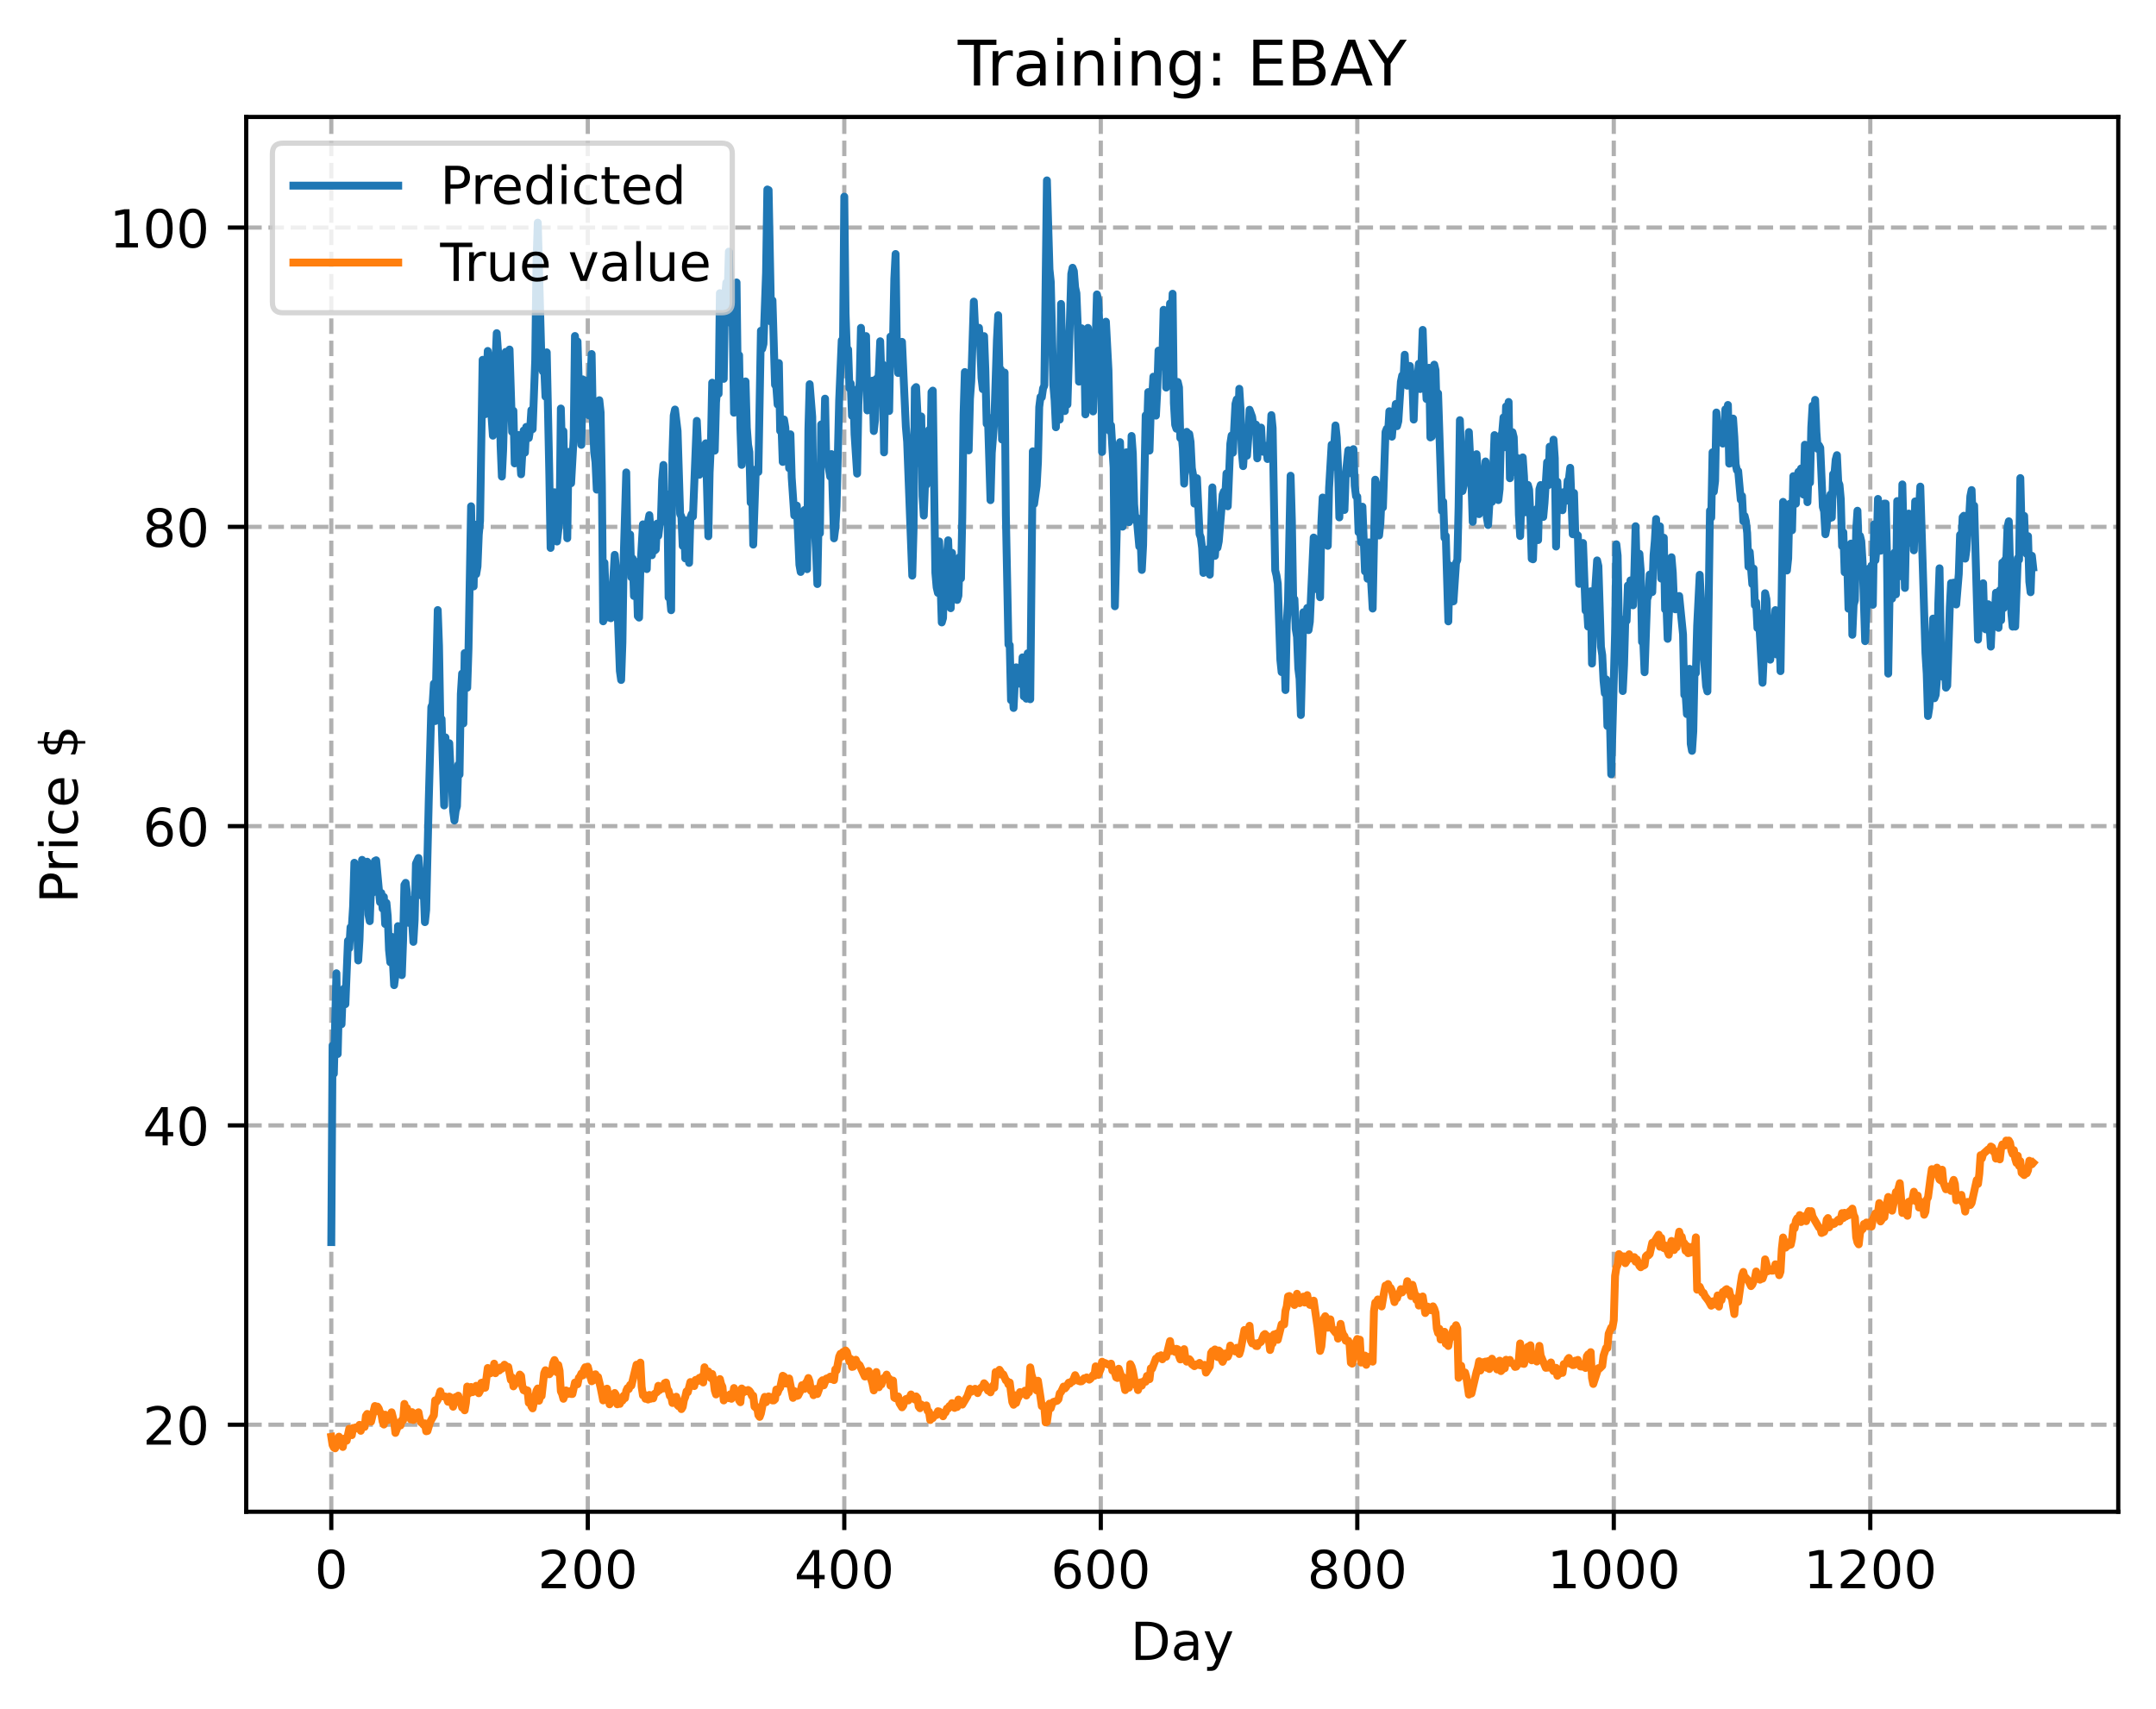 <?xml version="1.0" encoding="utf-8" standalone="no"?>
<!DOCTYPE svg PUBLIC "-//W3C//DTD SVG 1.1//EN"
  "http://www.w3.org/Graphics/SVG/1.1/DTD/svg11.dtd">
<!-- Created with matplotlib (https://matplotlib.org/) -->
<svg height="325.986pt" version="1.1" viewBox="0 0 411.286 325.986" width="411.286pt" xmlns="http://www.w3.org/2000/svg" xmlns:xlink="http://www.w3.org/1999/xlink">
 <defs>
  <style type="text/css">
*{stroke-linecap:butt;stroke-linejoin:round;}
  </style>
 </defs>
 <g id="figure_1">
  <g id="patch_1">
   <path d="M 0 325.986 
L 411.286 325.986 
L 411.286 0 
L 0 0 
z
" style="fill:#ffffff;"/>
  </g>
  <g id="axes_1">
   <g id="patch_2">
    <path d="M 46.966 288.43 
L 404.086 288.43 
L 404.086 22.318 
L 46.966 22.318 
z
" style="fill:#ffffff;"/>
   </g>
   <g id="matplotlib.axis_1">
    <g id="xtick_1">
     <g id="line2d_1">
      <path clip-path="url(#pc54e263d57)" d="M 63.198 288.43 
L 63.198 22.318 
" style="fill:none;stroke:#b0b0b0;stroke-dasharray:2.96,1.28;stroke-dashoffset:0;stroke-width:0.8;"/>
     </g>
     <g id="line2d_2">
      <defs>
       <path d="M 0 0 
L 0 3.5 
" id="m88f3f0c356" style="stroke:#000000;stroke-width:0.8;"/>
      </defs>
      <g>
       <use style="stroke:#000000;stroke-width:0.8;" x="63.198" xlink:href="#m88f3f0c356" y="288.43"/>
      </g>
     </g>
     <g id="text_1">
      <!-- 0 -->
      <defs>
       <path d="M 31.781 66.406 
Q 24.172 66.406 20.328 58.906 
Q 16.5 51.422 16.5 36.375 
Q 16.5 21.391 20.328 13.891 
Q 24.172 6.391 31.781 6.391 
Q 39.453 6.391 43.281 13.891 
Q 47.125 21.391 47.125 36.375 
Q 47.125 51.422 43.281 58.906 
Q 39.453 66.406 31.781 66.406 
z
M 31.781 74.219 
Q 44.047 74.219 50.516 64.516 
Q 56.984 54.828 56.984 36.375 
Q 56.984 17.969 50.516 8.266 
Q 44.047 -1.422 31.781 -1.422 
Q 19.531 -1.422 13.062 8.266 
Q 6.594 17.969 6.594 36.375 
Q 6.594 54.828 13.062 64.516 
Q 19.531 74.219 31.781 74.219 
z
" id="DejaVuSans-48"/>
      </defs>
      <g transform="translate(60.017 303.029)scale(0.1 -0.1)">
       <use xlink:href="#DejaVuSans-48"/>
      </g>
     </g>
    </g>
    <g id="xtick_2">
     <g id="line2d_3">
      <path clip-path="url(#pc54e263d57)" d="M 112.129 288.43 
L 112.129 22.318 
" style="fill:none;stroke:#b0b0b0;stroke-dasharray:2.96,1.28;stroke-dashoffset:0;stroke-width:0.8;"/>
     </g>
     <g id="line2d_4">
      <g>
       <use style="stroke:#000000;stroke-width:0.8;" x="112.129" xlink:href="#m88f3f0c356" y="288.43"/>
      </g>
     </g>
     <g id="text_2">
      <!-- 200 -->
      <defs>
       <path d="M 19.188 8.297 
L 53.609 8.297 
L 53.609 0 
L 7.328 0 
L 7.328 8.297 
Q 12.938 14.109 22.625 23.891 
Q 32.328 33.688 34.812 36.531 
Q 39.547 41.844 41.422 45.531 
Q 43.312 49.219 43.312 52.781 
Q 43.312 58.594 39.234 62.25 
Q 35.156 65.922 28.609 65.922 
Q 23.969 65.922 18.812 64.312 
Q 13.672 62.703 7.812 59.422 
L 7.812 69.391 
Q 13.766 71.781 18.938 73 
Q 24.125 74.219 28.422 74.219 
Q 39.75 74.219 46.484 68.547 
Q 53.219 62.891 53.219 53.422 
Q 53.219 48.922 51.531 44.891 
Q 49.859 40.875 45.406 35.406 
Q 44.188 33.984 37.641 27.219 
Q 31.109 20.453 19.188 8.297 
z
" id="DejaVuSans-50"/>
      </defs>
      <g transform="translate(102.585 303.029)scale(0.1 -0.1)">
       <use xlink:href="#DejaVuSans-50"/>
       <use x="63.623" xlink:href="#DejaVuSans-48"/>
       <use x="127.246" xlink:href="#DejaVuSans-48"/>
      </g>
     </g>
    </g>
    <g id="xtick_3">
     <g id="line2d_5">
      <path clip-path="url(#pc54e263d57)" d="M 161.06 288.43 
L 161.06 22.318 
" style="fill:none;stroke:#b0b0b0;stroke-dasharray:2.96,1.28;stroke-dashoffset:0;stroke-width:0.8;"/>
     </g>
     <g id="line2d_6">
      <g>
       <use style="stroke:#000000;stroke-width:0.8;" x="161.06" xlink:href="#m88f3f0c356" y="288.43"/>
      </g>
     </g>
     <g id="text_3">
      <!-- 400 -->
      <defs>
       <path d="M 37.797 64.312 
L 12.891 25.391 
L 37.797 25.391 
z
M 35.203 72.906 
L 47.609 72.906 
L 47.609 25.391 
L 58.016 25.391 
L 58.016 17.188 
L 47.609 17.188 
L 47.609 0 
L 37.797 0 
L 37.797 17.188 
L 4.891 17.188 
L 4.891 26.703 
z
" id="DejaVuSans-52"/>
      </defs>
      <g transform="translate(151.516 303.029)scale(0.1 -0.1)">
       <use xlink:href="#DejaVuSans-52"/>
       <use x="63.623" xlink:href="#DejaVuSans-48"/>
       <use x="127.246" xlink:href="#DejaVuSans-48"/>
      </g>
     </g>
    </g>
    <g id="xtick_4">
     <g id="line2d_7">
      <path clip-path="url(#pc54e263d57)" d="M 209.99 288.43 
L 209.99 22.318 
" style="fill:none;stroke:#b0b0b0;stroke-dasharray:2.96,1.28;stroke-dashoffset:0;stroke-width:0.8;"/>
     </g>
     <g id="line2d_8">
      <g>
       <use style="stroke:#000000;stroke-width:0.8;" x="209.99" xlink:href="#m88f3f0c356" y="288.43"/>
      </g>
     </g>
     <g id="text_4">
      <!-- 600 -->
      <defs>
       <path d="M 33.016 40.375 
Q 26.375 40.375 22.484 35.828 
Q 18.609 31.297 18.609 23.391 
Q 18.609 15.531 22.484 10.953 
Q 26.375 6.391 33.016 6.391 
Q 39.656 6.391 43.531 10.953 
Q 47.406 15.531 47.406 23.391 
Q 47.406 31.297 43.531 35.828 
Q 39.656 40.375 33.016 40.375 
z
M 52.594 71.297 
L 52.594 62.312 
Q 48.875 64.062 45.094 64.984 
Q 41.312 65.922 37.594 65.922 
Q 27.828 65.922 22.672 59.328 
Q 17.531 52.734 16.797 39.406 
Q 19.672 43.656 24.016 45.922 
Q 28.375 48.188 33.594 48.188 
Q 44.578 48.188 50.953 41.516 
Q 57.328 34.859 57.328 23.391 
Q 57.328 12.156 50.688 5.359 
Q 44.047 -1.422 33.016 -1.422 
Q 20.359 -1.422 13.672 8.266 
Q 6.984 17.969 6.984 36.375 
Q 6.984 53.656 15.188 63.938 
Q 23.391 74.219 37.203 74.219 
Q 40.922 74.219 44.703 73.484 
Q 48.484 72.75 52.594 71.297 
z
" id="DejaVuSans-54"/>
      </defs>
      <g transform="translate(200.446 303.029)scale(0.1 -0.1)">
       <use xlink:href="#DejaVuSans-54"/>
       <use x="63.623" xlink:href="#DejaVuSans-48"/>
       <use x="127.246" xlink:href="#DejaVuSans-48"/>
      </g>
     </g>
    </g>
    <g id="xtick_5">
     <g id="line2d_9">
      <path clip-path="url(#pc54e263d57)" d="M 258.921 288.43 
L 258.921 22.318 
" style="fill:none;stroke:#b0b0b0;stroke-dasharray:2.96,1.28;stroke-dashoffset:0;stroke-width:0.8;"/>
     </g>
     <g id="line2d_10">
      <g>
       <use style="stroke:#000000;stroke-width:0.8;" x="258.921" xlink:href="#m88f3f0c356" y="288.43"/>
      </g>
     </g>
     <g id="text_5">
      <!-- 800 -->
      <defs>
       <path d="M 31.781 34.625 
Q 24.75 34.625 20.719 30.859 
Q 16.703 27.094 16.703 20.516 
Q 16.703 13.922 20.719 10.156 
Q 24.75 6.391 31.781 6.391 
Q 38.812 6.391 42.859 10.172 
Q 46.922 13.969 46.922 20.516 
Q 46.922 27.094 42.891 30.859 
Q 38.875 34.625 31.781 34.625 
z
M 21.922 38.812 
Q 15.578 40.375 12.031 44.719 
Q 8.5 49.078 8.5 55.328 
Q 8.5 64.062 14.719 69.141 
Q 20.953 74.219 31.781 74.219 
Q 42.672 74.219 48.875 69.141 
Q 55.078 64.062 55.078 55.328 
Q 55.078 49.078 51.531 44.719 
Q 48 40.375 41.703 38.812 
Q 48.828 37.156 52.797 32.312 
Q 56.781 27.484 56.781 20.516 
Q 56.781 9.906 50.312 4.234 
Q 43.844 -1.422 31.781 -1.422 
Q 19.734 -1.422 13.25 4.234 
Q 6.781 9.906 6.781 20.516 
Q 6.781 27.484 10.781 32.312 
Q 14.797 37.156 21.922 38.812 
z
M 18.312 54.391 
Q 18.312 48.734 21.844 45.562 
Q 25.391 42.391 31.781 42.391 
Q 38.141 42.391 41.719 45.562 
Q 45.312 48.734 45.312 54.391 
Q 45.312 60.062 41.719 63.234 
Q 38.141 66.406 31.781 66.406 
Q 25.391 66.406 21.844 63.234 
Q 18.312 60.062 18.312 54.391 
z
" id="DejaVuSans-56"/>
      </defs>
      <g transform="translate(249.377 303.029)scale(0.1 -0.1)">
       <use xlink:href="#DejaVuSans-56"/>
       <use x="63.623" xlink:href="#DejaVuSans-48"/>
       <use x="127.246" xlink:href="#DejaVuSans-48"/>
      </g>
     </g>
    </g>
    <g id="xtick_6">
     <g id="line2d_11">
      <path clip-path="url(#pc54e263d57)" d="M 307.851 288.43 
L 307.851 22.318 
" style="fill:none;stroke:#b0b0b0;stroke-dasharray:2.96,1.28;stroke-dashoffset:0;stroke-width:0.8;"/>
     </g>
     <g id="line2d_12">
      <g>
       <use style="stroke:#000000;stroke-width:0.8;" x="307.851" xlink:href="#m88f3f0c356" y="288.43"/>
      </g>
     </g>
     <g id="text_6">
      <!-- 1000 -->
      <defs>
       <path d="M 12.406 8.297 
L 28.516 8.297 
L 28.516 63.922 
L 10.984 60.406 
L 10.984 69.391 
L 28.422 72.906 
L 38.281 72.906 
L 38.281 8.297 
L 54.391 8.297 
L 54.391 0 
L 12.406 0 
z
" id="DejaVuSans-49"/>
      </defs>
      <g transform="translate(295.126 303.029)scale(0.1 -0.1)">
       <use xlink:href="#DejaVuSans-49"/>
       <use x="63.623" xlink:href="#DejaVuSans-48"/>
       <use x="127.246" xlink:href="#DejaVuSans-48"/>
       <use x="190.869" xlink:href="#DejaVuSans-48"/>
      </g>
     </g>
    </g>
    <g id="xtick_7">
     <g id="line2d_13">
      <path clip-path="url(#pc54e263d57)" d="M 356.782 288.43 
L 356.782 22.318 
" style="fill:none;stroke:#b0b0b0;stroke-dasharray:2.96,1.28;stroke-dashoffset:0;stroke-width:0.8;"/>
     </g>
     <g id="line2d_14">
      <g>
       <use style="stroke:#000000;stroke-width:0.8;" x="356.782" xlink:href="#m88f3f0c356" y="288.43"/>
      </g>
     </g>
     <g id="text_7">
      <!-- 1200 -->
      <g transform="translate(344.057 303.029)scale(0.1 -0.1)">
       <use xlink:href="#DejaVuSans-49"/>
       <use x="63.623" xlink:href="#DejaVuSans-50"/>
       <use x="127.246" xlink:href="#DejaVuSans-48"/>
       <use x="190.869" xlink:href="#DejaVuSans-48"/>
      </g>
     </g>
    </g>
    <g id="text_8">
     <!-- Day -->
     <defs>
      <path d="M 19.672 64.797 
L 19.672 8.109 
L 31.594 8.109 
Q 46.688 8.109 53.688 14.938 
Q 60.688 21.781 60.688 36.531 
Q 60.688 51.172 53.688 57.984 
Q 46.688 64.797 31.594 64.797 
z
M 9.812 72.906 
L 30.078 72.906 
Q 51.266 72.906 61.172 64.094 
Q 71.094 55.281 71.094 36.531 
Q 71.094 17.672 61.125 8.828 
Q 51.172 0 30.078 0 
L 9.812 0 
z
" id="DejaVuSans-68"/>
      <path d="M 34.281 27.484 
Q 23.391 27.484 19.188 25 
Q 14.984 22.516 14.984 16.5 
Q 14.984 11.719 18.141 8.906 
Q 21.297 6.109 26.703 6.109 
Q 34.188 6.109 38.703 11.406 
Q 43.219 16.703 43.219 25.484 
L 43.219 27.484 
z
M 52.203 31.203 
L 52.203 0 
L 43.219 0 
L 43.219 8.297 
Q 40.141 3.328 35.547 0.953 
Q 30.953 -1.422 24.312 -1.422 
Q 15.922 -1.422 10.953 3.297 
Q 6 8.016 6 15.922 
Q 6 25.141 12.172 29.828 
Q 18.359 34.516 30.609 34.516 
L 43.219 34.516 
L 43.219 35.406 
Q 43.219 41.609 39.141 45 
Q 35.062 48.391 27.688 48.391 
Q 23 48.391 18.547 47.266 
Q 14.109 46.141 10.016 43.891 
L 10.016 52.203 
Q 14.938 54.109 19.578 55.047 
Q 24.219 56 28.609 56 
Q 40.484 56 46.344 49.844 
Q 52.203 43.703 52.203 31.203 
z
" id="DejaVuSans-97"/>
      <path d="M 32.172 -5.078 
Q 28.375 -14.844 24.75 -17.812 
Q 21.141 -20.797 15.094 -20.797 
L 7.906 -20.797 
L 7.906 -13.281 
L 13.188 -13.281 
Q 16.891 -13.281 18.938 -11.516 
Q 21 -9.766 23.484 -3.219 
L 25.094 0.875 
L 2.984 54.688 
L 12.5 54.688 
L 29.594 11.922 
L 46.688 54.688 
L 56.203 54.688 
z
" id="DejaVuSans-121"/>
     </defs>
     <g transform="translate(215.652 316.707)scale(0.1 -0.1)">
      <use xlink:href="#DejaVuSans-68"/>
      <use x="77.002" xlink:href="#DejaVuSans-97"/>
      <use x="138.281" xlink:href="#DejaVuSans-121"/>
     </g>
    </g>
   </g>
   <g id="matplotlib.axis_2">
    <g id="ytick_1">
     <g id="line2d_15">
      <path clip-path="url(#pc54e263d57)" d="M 46.966 271.823 
L 404.086 271.823 
" style="fill:none;stroke:#b0b0b0;stroke-dasharray:2.96,1.28;stroke-dashoffset:0;stroke-width:0.8;"/>
     </g>
     <g id="line2d_16">
      <defs>
       <path d="M 0 0 
L -3.5 0 
" id="m291ec47d13" style="stroke:#000000;stroke-width:0.8;"/>
      </defs>
      <g>
       <use style="stroke:#000000;stroke-width:0.8;" x="46.966" xlink:href="#m291ec47d13" y="271.823"/>
      </g>
     </g>
     <g id="text_9">
      <!-- 20 -->
      <g transform="translate(27.241 275.622)scale(0.1 -0.1)">
       <use xlink:href="#DejaVuSans-50"/>
       <use x="63.623" xlink:href="#DejaVuSans-48"/>
      </g>
     </g>
    </g>
    <g id="ytick_2">
     <g id="line2d_17">
      <path clip-path="url(#pc54e263d57)" d="M 46.966 214.722 
L 404.086 214.722 
" style="fill:none;stroke:#b0b0b0;stroke-dasharray:2.96,1.28;stroke-dashoffset:0;stroke-width:0.8;"/>
     </g>
     <g id="line2d_18">
      <g>
       <use style="stroke:#000000;stroke-width:0.8;" x="46.966" xlink:href="#m291ec47d13" y="214.722"/>
      </g>
     </g>
     <g id="text_10">
      <!-- 40 -->
      <g transform="translate(27.241 218.521)scale(0.1 -0.1)">
       <use xlink:href="#DejaVuSans-52"/>
       <use x="63.623" xlink:href="#DejaVuSans-48"/>
      </g>
     </g>
    </g>
    <g id="ytick_3">
     <g id="line2d_19">
      <path clip-path="url(#pc54e263d57)" d="M 46.966 157.62 
L 404.086 157.62 
" style="fill:none;stroke:#b0b0b0;stroke-dasharray:2.96,1.28;stroke-dashoffset:0;stroke-width:0.8;"/>
     </g>
     <g id="line2d_20">
      <g>
       <use style="stroke:#000000;stroke-width:0.8;" x="46.966" xlink:href="#m291ec47d13" y="157.62"/>
      </g>
     </g>
     <g id="text_11">
      <!-- 60 -->
      <g transform="translate(27.241 161.419)scale(0.1 -0.1)">
       <use xlink:href="#DejaVuSans-54"/>
       <use x="63.623" xlink:href="#DejaVuSans-48"/>
      </g>
     </g>
    </g>
    <g id="ytick_4">
     <g id="line2d_21">
      <path clip-path="url(#pc54e263d57)" d="M 46.966 100.519 
L 404.086 100.519 
" style="fill:none;stroke:#b0b0b0;stroke-dasharray:2.96,1.28;stroke-dashoffset:0;stroke-width:0.8;"/>
     </g>
     <g id="line2d_22">
      <g>
       <use style="stroke:#000000;stroke-width:0.8;" x="46.966" xlink:href="#m291ec47d13" y="100.519"/>
      </g>
     </g>
     <g id="text_12">
      <!-- 80 -->
      <g transform="translate(27.241 104.318)scale(0.1 -0.1)">
       <use xlink:href="#DejaVuSans-56"/>
       <use x="63.623" xlink:href="#DejaVuSans-48"/>
      </g>
     </g>
    </g>
    <g id="ytick_5">
     <g id="line2d_23">
      <path clip-path="url(#pc54e263d57)" d="M 46.966 43.417 
L 404.086 43.417 
" style="fill:none;stroke:#b0b0b0;stroke-dasharray:2.96,1.28;stroke-dashoffset:0;stroke-width:0.8;"/>
     </g>
     <g id="line2d_24">
      <g>
       <use style="stroke:#000000;stroke-width:0.8;" x="46.966" xlink:href="#m291ec47d13" y="43.417"/>
      </g>
     </g>
     <g id="text_13">
      <!-- 100 -->
      <g transform="translate(20.878 47.216)scale(0.1 -0.1)">
       <use xlink:href="#DejaVuSans-49"/>
       <use x="63.623" xlink:href="#DejaVuSans-48"/>
       <use x="127.246" xlink:href="#DejaVuSans-48"/>
      </g>
     </g>
    </g>
    <g id="text_14">
     <!-- Price $ -->
     <defs>
      <path d="M 19.672 64.797 
L 19.672 37.406 
L 32.078 37.406 
Q 38.969 37.406 42.719 40.969 
Q 46.484 44.531 46.484 51.125 
Q 46.484 57.672 42.719 61.234 
Q 38.969 64.797 32.078 64.797 
z
M 9.812 72.906 
L 32.078 72.906 
Q 44.344 72.906 50.609 67.359 
Q 56.891 61.812 56.891 51.125 
Q 56.891 40.328 50.609 34.812 
Q 44.344 29.297 32.078 29.297 
L 19.672 29.297 
L 19.672 0 
L 9.812 0 
z
" id="DejaVuSans-80"/>
      <path d="M 41.109 46.297 
Q 39.594 47.172 37.812 47.578 
Q 36.031 48 33.891 48 
Q 26.266 48 22.188 43.047 
Q 18.109 38.094 18.109 28.812 
L 18.109 0 
L 9.078 0 
L 9.078 54.688 
L 18.109 54.688 
L 18.109 46.188 
Q 20.953 51.172 25.484 53.578 
Q 30.031 56 36.531 56 
Q 37.453 56 38.578 55.875 
Q 39.703 55.766 41.062 55.516 
z
" id="DejaVuSans-114"/>
      <path d="M 9.422 54.688 
L 18.406 54.688 
L 18.406 0 
L 9.422 0 
z
M 9.422 75.984 
L 18.406 75.984 
L 18.406 64.594 
L 9.422 64.594 
z
" id="DejaVuSans-105"/>
      <path d="M 48.781 52.594 
L 48.781 44.188 
Q 44.969 46.297 41.141 47.344 
Q 37.312 48.391 33.406 48.391 
Q 24.656 48.391 19.812 42.844 
Q 14.984 37.312 14.984 27.297 
Q 14.984 17.281 19.812 11.734 
Q 24.656 6.203 33.406 6.203 
Q 37.312 6.203 41.141 7.25 
Q 44.969 8.297 48.781 10.406 
L 48.781 2.094 
Q 45.016 0.344 40.984 -0.531 
Q 36.969 -1.422 32.422 -1.422 
Q 20.062 -1.422 12.781 6.344 
Q 5.516 14.109 5.516 27.297 
Q 5.516 40.672 12.859 48.328 
Q 20.219 56 33.016 56 
Q 37.156 56 41.109 55.141 
Q 45.062 54.297 48.781 52.594 
z
" id="DejaVuSans-99"/>
      <path d="M 56.203 29.594 
L 56.203 25.203 
L 14.891 25.203 
Q 15.484 15.922 20.484 11.062 
Q 25.484 6.203 34.422 6.203 
Q 39.594 6.203 44.453 7.469 
Q 49.312 8.734 54.109 11.281 
L 54.109 2.781 
Q 49.266 0.734 44.188 -0.344 
Q 39.109 -1.422 33.891 -1.422 
Q 20.797 -1.422 13.156 6.188 
Q 5.516 13.812 5.516 26.812 
Q 5.516 40.234 12.766 48.109 
Q 20.016 56 32.328 56 
Q 43.359 56 49.781 48.891 
Q 56.203 41.797 56.203 29.594 
z
M 47.219 32.234 
Q 47.125 39.594 43.094 43.984 
Q 39.062 48.391 32.422 48.391 
Q 24.906 48.391 20.391 44.141 
Q 15.875 39.891 15.188 32.172 
z
" id="DejaVuSans-101"/>
      <path id="DejaVuSans-32"/>
      <path d="M 33.797 -14.703 
L 28.906 -14.703 
L 28.859 0 
Q 23.734 0.094 18.609 1.188 
Q 13.484 2.297 8.297 4.5 
L 8.297 13.281 
Q 13.281 10.156 18.375 8.562 
Q 23.484 6.984 28.906 6.938 
L 28.906 29.203 
Q 18.109 30.953 13.203 35.156 
Q 8.297 39.359 8.297 46.688 
Q 8.297 54.641 13.625 59.219 
Q 18.953 63.812 28.906 64.5 
L 28.906 75.984 
L 33.797 75.984 
L 33.797 64.656 
Q 38.328 64.453 42.578 63.688 
Q 46.828 62.938 50.875 61.625 
L 50.875 53.078 
Q 46.828 55.125 42.547 56.25 
Q 38.281 57.375 33.797 57.562 
L 33.797 36.719 
Q 44.875 35.016 50.094 30.609 
Q 55.328 26.219 55.328 18.609 
Q 55.328 10.359 49.781 5.594 
Q 44.234 0.828 33.797 0.094 
z
M 28.906 37.594 
L 28.906 57.625 
Q 23.25 56.984 20.266 54.391 
Q 17.281 51.812 17.281 47.516 
Q 17.281 43.312 20.031 40.969 
Q 22.797 38.625 28.906 37.594 
z
M 33.797 28.219 
L 33.797 7.078 
Q 39.984 7.906 43.141 10.594 
Q 46.297 13.281 46.297 17.672 
Q 46.297 21.969 43.281 24.5 
Q 40.281 27.047 33.797 28.219 
z
" id="DejaVuSans-36"/>
     </defs>
     <g transform="translate(14.798 172.342)rotate(-90)scale(0.1 -0.1)">
      <use xlink:href="#DejaVuSans-80"/>
      <use x="58.553" xlink:href="#DejaVuSans-114"/>
      <use x="99.666" xlink:href="#DejaVuSans-105"/>
      <use x="127.449" xlink:href="#DejaVuSans-99"/>
      <use x="182.43" xlink:href="#DejaVuSans-101"/>
      <use x="243.953" xlink:href="#DejaVuSans-32"/>
      <use x="275.74" xlink:href="#DejaVuSans-36"/>
     </g>
    </g>
   </g>
   <g id="line2d_25">
    <path clip-path="url(#pc54e263d57)" d="M 63.198 236.986 
L 63.443 199.478 
L 63.688 204.857 
L 64.177 185.694 
L 64.422 201.102 
L 64.666 191.16 
L 64.911 188.98 
L 65.156 195.42 
L 65.4 189.067 
L 65.645 188.588 
L 65.89 191.587 
L 66.379 179.493 
L 66.623 180.92 
L 66.868 176.909 
L 67.113 176.866 
L 67.357 172.963 
L 67.602 164.605 
L 67.847 168.26 
L 68.336 183.253 
L 68.581 179.268 
L 69.07 164.055 
L 69.315 172.151 
L 69.559 171.832 
L 69.804 172.162 
L 70.049 164.407 
L 70.293 174.523 
L 70.538 175.751 
L 70.783 169.235 
L 71.027 170.39 
L 71.517 164.264 
L 71.761 164.135 
L 72.495 172.13 
L 72.74 170.371 
L 72.984 173.367 
L 73.229 171.123 
L 73.474 176.303 
L 73.718 172.266 
L 73.963 174.788 
L 74.208 181.233 
L 74.452 183.604 
L 74.697 178.728 
L 75.186 187.966 
L 75.431 186.098 
L 75.676 183.263 
L 75.92 176.695 
L 76.165 178.298 
L 76.654 186.053 
L 76.899 179.415 
L 77.144 168.833 
L 77.388 168.436 
L 77.633 170.311 
L 77.878 176.046 
L 78.122 176.095 
L 78.367 171.693 
L 78.856 179.707 
L 79.101 175.536 
L 79.345 164.763 
L 79.835 163.7 
L 80.324 170.017 
L 80.569 171.009 
L 80.813 169.429 
L 81.058 175.942 
L 81.303 173.601 
L 81.792 152.708 
L 82.281 134.88 
L 82.526 134.342 
L 82.771 130.437 
L 83.015 137.579 
L 83.505 116.394 
L 83.749 123.234 
L 83.994 137.335 
L 84.239 137.184 
L 84.728 153.677 
L 84.972 140.687 
L 85.217 147.248 
L 85.462 148.975 
L 85.706 141.796 
L 85.951 146.842 
L 86.196 149.119 
L 86.44 154.674 
L 86.685 156.558 
L 86.93 154.664 
L 87.174 153.824 
L 87.419 145.905 
L 87.664 147.785 
L 87.908 132.431 
L 88.153 128.514 
L 88.398 138.033 
L 88.642 124.603 
L 88.887 126.106 
L 89.132 131.218 
L 89.376 123.67 
L 89.866 96.593 
L 90.11 108.78 
L 90.355 111.896 
L 90.599 100.087 
L 90.844 109.542 
L 91.089 108.084 
L 91.333 101.989 
L 91.578 99.38 
L 92.067 68.65 
L 92.312 70.522 
L 92.557 79.032 
L 93.046 66.957 
L 93.291 68.644 
L 93.535 76.089 
L 94.025 83.127 
L 94.514 69.089 
L 94.759 63.563 
L 95.248 70.529 
L 95.493 84.99 
L 95.737 90.929 
L 95.982 85.842 
L 96.471 67.131 
L 96.716 70.438 
L 96.96 67.948 
L 97.205 66.687 
L 97.694 82.405 
L 97.939 78.369 
L 98.184 88.418 
L 98.428 87.889 
L 98.673 83.093 
L 98.918 82.988 
L 99.407 90.488 
L 99.896 82.135 
L 100.141 86.361 
L 100.386 81.449 
L 100.875 83.575 
L 101.12 82.009 
L 101.364 78.243 
L 101.609 81.881 
L 102.098 68.782 
L 102.343 50.208 
L 102.587 42.479 
L 103.321 70.065 
L 103.566 70.876 
L 103.811 70.028 
L 104.055 75.679 
L 104.3 67.223 
L 104.789 90.46 
L 105.034 104.543 
L 105.279 99.487 
L 105.523 98.123 
L 105.768 93.915 
L 106.013 97.06 
L 106.257 103.321 
L 106.747 99.097 
L 106.991 77.939 
L 107.236 86.944 
L 107.481 82.253 
L 107.725 94.885 
L 107.97 92.092 
L 108.215 102.697 
L 108.459 86.215 
L 108.948 92.204 
L 109.438 83.461 
L 109.682 64.102 
L 109.927 67.09 
L 110.172 65.15 
L 110.416 73.484 
L 110.661 77.175 
L 110.906 84.879 
L 111.15 72.372 
L 111.395 75.811 
L 111.64 72.593 
L 111.884 75.469 
L 112.129 73.623 
L 112.374 79.269 
L 112.863 67.542 
L 113.108 80.851 
L 113.352 86.325 
L 113.597 88.201 
L 113.842 93.424 
L 114.086 78.974 
L 114.331 76.354 
L 114.575 78.679 
L 114.82 92.424 
L 115.065 118.547 
L 115.309 107.364 
L 115.554 113.807 
L 115.799 111.911 
L 116.043 117.824 
L 116.288 113.837 
L 116.533 117.954 
L 117.267 105.856 
L 117.511 108.517 
L 118.245 128.001 
L 118.49 129.739 
L 118.735 122.619 
L 118.979 106.4 
L 119.469 90.137 
L 119.713 105.427 
L 119.958 102.076 
L 120.203 101.978 
L 120.447 110.155 
L 120.692 106.57 
L 120.936 113.72 
L 121.181 107.16 
L 121.426 109.04 
L 121.67 117.564 
L 121.915 117.836 
L 122.16 108.529 
L 122.649 100.041 
L 122.894 100.334 
L 123.383 108.581 
L 123.628 99.589 
L 123.872 98.285 
L 124.117 101.315 
L 124.362 105.938 
L 124.606 101.987 
L 124.851 105.066 
L 125.096 104.855 
L 125.34 99.906 
L 125.585 102.224 
L 125.83 100.206 
L 126.074 99.331 
L 126.319 91.551 
L 126.563 88.709 
L 126.808 99.066 
L 127.053 98.393 
L 127.297 94.34 
L 127.542 113.99 
L 127.787 113.696 
L 128.031 116.428 
L 128.276 86.566 
L 128.521 79.288 
L 128.765 78.132 
L 129.255 82.219 
L 129.744 98.061 
L 129.989 98.575 
L 130.233 104.162 
L 130.478 99.197 
L 130.723 106.545 
L 130.967 106.531 
L 131.212 104.52 
L 131.457 107.404 
L 131.701 98.776 
L 131.946 98.088 
L 132.191 98.557 
L 132.924 80.293 
L 133.414 90.593 
L 133.658 85.349 
L 133.903 86.37 
L 134.148 89.494 
L 134.392 85.07 
L 134.637 84.577 
L 135.126 102.318 
L 135.371 90.154 
L 135.616 84.828 
L 135.86 73.015 
L 136.35 85.986 
L 136.594 76.772 
L 136.839 73.942 
L 137.084 75.143 
L 137.328 55.933 
L 137.818 66.614 
L 138.062 72.284 
L 138.307 56.841 
L 138.551 53.933 
L 138.796 56.216 
L 139.041 48.002 
L 139.285 58.272 
L 139.53 61.517 
L 139.775 62.201 
L 140.019 78.749 
L 140.264 56.8 
L 140.509 53.886 
L 140.753 73.544 
L 140.998 67.763 
L 141.243 81.683 
L 141.487 88.699 
L 141.732 83.803 
L 141.977 73.5 
L 142.221 72.772 
L 142.466 81.601 
L 142.711 84.852 
L 142.955 86.24 
L 143.2 95.901 
L 143.445 90.721 
L 143.689 103.91 
L 144.178 89.572 
L 144.423 89.933 
L 144.668 90.047 
L 145.157 63.101 
L 145.402 66.567 
L 145.646 65.608 
L 146.136 52.045 
L 146.38 36.153 
L 146.625 36.262 
L 147.114 61.401 
L 147.359 57.303 
L 147.848 73.428 
L 148.093 73.793 
L 148.338 77.188 
L 148.582 69.274 
L 148.827 82.219 
L 149.072 81.244 
L 149.316 88.136 
L 149.561 80.035 
L 149.806 81.54 
L 150.05 85.806 
L 150.295 83.152 
L 150.539 89.336 
L 150.784 82.861 
L 151.029 91.114 
L 151.518 98.35 
L 151.763 96.918 
L 152.007 96.464 
L 152.497 107.766 
L 152.741 109.131 
L 152.986 101.269 
L 153.231 106.626 
L 153.475 97.294 
L 153.965 108.598 
L 154.209 82.085 
L 154.454 73.301 
L 154.943 79.5 
L 155.188 96.747 
L 155.677 105.343 
L 155.922 111.433 
L 156.166 98.766 
L 156.411 101.755 
L 156.656 80.975 
L 156.9 85.158 
L 157.145 86.497 
L 157.39 76.057 
L 157.634 88.564 
L 157.879 87.905 
L 158.368 90.938 
L 158.613 86.633 
L 159.102 102.715 
L 159.347 100.791 
L 159.592 96.571 
L 160.081 76.419 
L 160.57 64.942 
L 160.815 65.72 
L 161.06 37.521 
L 161.304 59.768 
L 161.549 66.874 
L 161.794 66.682 
L 162.038 74.089 
L 162.283 73.161 
L 162.527 79.342 
L 162.772 74.304 
L 163.017 82.851 
L 163.506 90.368 
L 163.751 77.159 
L 163.995 72.712 
L 164.24 62.545 
L 164.485 67.537 
L 164.729 64.77 
L 164.974 70.621 
L 165.219 64.118 
L 165.463 78.312 
L 165.708 72.832 
L 165.953 78.018 
L 166.197 76.42 
L 166.442 72.624 
L 166.687 82.244 
L 166.931 80.129 
L 167.176 72.278 
L 167.421 74.525 
L 167.665 70.765 
L 167.91 65.108 
L 168.154 72.226 
L 168.399 69.537 
L 168.644 86.317 
L 168.888 71.223 
L 169.133 71.294 
L 169.378 73.411 
L 169.622 78.421 
L 169.867 64.216 
L 170.112 65.581 
L 170.356 64.87 
L 170.601 53.176 
L 170.846 48.457 
L 171.09 66.668 
L 171.335 71.173 
L 171.58 65.761 
L 171.824 69.316 
L 172.069 65.223 
L 172.803 81.438 
L 173.048 84.28 
L 174.026 109.831 
L 174.271 101.179 
L 174.515 74.113 
L 174.76 73.85 
L 175.494 88.44 
L 175.739 79.449 
L 175.983 94.625 
L 176.228 98.373 
L 176.473 92.005 
L 176.717 92.515 
L 176.962 83.484 
L 177.207 82.042 
L 177.451 89.002 
L 177.696 74.811 
L 177.941 74.525 
L 178.43 109.271 
L 178.675 112.066 
L 178.919 113.124 
L 179.164 103.301 
L 179.653 118.761 
L 179.898 117.909 
L 180.142 107.248 
L 180.387 107.448 
L 180.632 105.902 
L 180.876 103.082 
L 181.366 116.044 
L 181.61 105.471 
L 182.1 112.694 
L 182.344 113.326 
L 182.589 114.472 
L 182.834 113.649 
L 183.078 106.273 
L 183.323 110.36 
L 183.568 98.706 
L 183.812 79.102 
L 184.057 70.98 
L 184.302 82.602 
L 184.546 81.649 
L 184.791 85.93 
L 185.036 76.088 
L 185.28 72.785 
L 185.77 57.541 
L 186.014 62.701 
L 186.259 63.544 
L 186.503 65.063 
L 186.748 62.534 
L 186.993 65.782 
L 187.237 72.122 
L 187.482 74.252 
L 187.727 64.127 
L 187.971 70.624 
L 188.216 80.871 
L 188.461 79.588 
L 188.95 95.431 
L 189.195 86.402 
L 189.684 80.26 
L 190.173 64.95 
L 190.418 60.149 
L 190.663 71.228 
L 190.907 70.479 
L 191.152 83.866 
L 191.397 72.822 
L 191.641 71.072 
L 191.886 98.37 
L 192.375 122.979 
L 192.62 123.084 
L 192.864 133.589 
L 193.109 131.16 
L 193.354 135.081 
L 193.598 130.057 
L 193.843 127.322 
L 194.088 127.584 
L 194.577 130.456 
L 194.822 130.18 
L 195.066 125.414 
L 195.311 132.886 
L 195.556 131.153 
L 195.8 133.312 
L 196.045 124.636 
L 196.29 126.717 
L 196.534 133.415 
L 197.024 86.112 
L 197.268 96.16 
L 197.758 92.692 
L 198.002 88.189 
L 198.247 77.668 
L 198.491 75.722 
L 198.736 75.806 
L 198.981 74.096 
L 199.225 73.558 
L 199.715 34.414 
L 200.204 51.386 
L 200.449 53.769 
L 200.938 73.437 
L 201.183 76.37 
L 201.427 81.52 
L 201.917 70.244 
L 202.161 80.057 
L 202.406 57.983 
L 202.651 67.349 
L 202.895 67.411 
L 203.14 78.427 
L 203.385 71.007 
L 203.629 77.185 
L 204.363 52.253 
L 204.608 51.084 
L 204.852 51.722 
L 205.097 54.819 
L 205.342 55.946 
L 205.586 61.921 
L 205.831 72.823 
L 206.076 68.817 
L 206.32 62.627 
L 206.565 70.522 
L 206.81 64.915 
L 207.054 79.063 
L 207.544 62.557 
L 207.788 65.939 
L 208.278 76.355 
L 208.522 78.506 
L 209.012 64.958 
L 209.256 56.172 
L 209.501 57.2 
L 209.746 62.645 
L 209.99 62.429 
L 210.235 86.241 
L 210.479 72.183 
L 210.724 69.207 
L 210.969 61.374 
L 211.458 70.677 
L 211.703 82.243 
L 211.947 81.157 
L 212.437 89.26 
L 212.681 115.678 
L 213.415 85.931 
L 213.66 84.357 
L 214.149 100.485 
L 214.394 99.134 
L 214.639 96.046 
L 214.883 86.29 
L 215.373 99.635 
L 215.617 94.99 
L 215.862 83.175 
L 216.106 86.576 
L 216.351 96.215 
L 216.596 99.247 
L 216.84 98.765 
L 217.33 104.268 
L 217.574 102.629 
L 217.819 108.746 
L 218.064 104.037 
L 218.553 79.244 
L 218.798 82.646 
L 219.042 74.8 
L 219.287 85.973 
L 219.532 77.933 
L 219.776 75.949 
L 220.021 71.866 
L 220.266 79.081 
L 220.51 79.3 
L 220.755 74.701 
L 221 66.893 
L 221.244 70.044 
L 221.489 68.335 
L 221.734 68.459 
L 221.978 59.105 
L 222.223 61.714 
L 222.467 73.953 
L 222.712 61.272 
L 222.957 64.97 
L 223.201 57.884 
L 223.446 62.652 
L 223.691 56.041 
L 223.935 76.919 
L 224.18 81.061 
L 224.425 81.799 
L 224.669 72.871 
L 224.914 73.922 
L 225.159 83.586 
L 225.403 82.928 
L 225.648 85.548 
L 225.893 92.277 
L 226.382 82.393 
L 226.627 83.605 
L 226.871 82.798 
L 227.116 84.314 
L 227.361 89.304 
L 227.605 90.652 
L 227.85 96.091 
L 228.094 94.891 
L 228.339 91.239 
L 228.828 101.902 
L 229.073 102.567 
L 229.318 104.54 
L 229.562 109.312 
L 229.807 108.909 
L 230.052 107.737 
L 230.296 108.991 
L 230.541 104.729 
L 230.786 109.649 
L 231.275 92.988 
L 231.764 106.063 
L 232.009 102.756 
L 232.254 104.498 
L 232.498 103.287 
L 233.232 94.388 
L 233.477 93.767 
L 233.722 94.969 
L 233.966 90.328 
L 234.211 96.599 
L 234.7 84.656 
L 234.945 83.082 
L 235.189 86.382 
L 235.679 77.057 
L 235.923 76.196 
L 236.168 81.831 
L 236.413 74.178 
L 236.657 78.147 
L 236.902 86.336 
L 237.147 88.94 
L 237.391 85.26 
L 237.636 84.575 
L 237.881 86.946 
L 238.125 83.673 
L 238.37 78.176 
L 238.859 79.515 
L 239.104 81.246 
L 239.349 81.775 
L 239.593 81.006 
L 239.838 87.452 
L 240.082 83.401 
L 240.327 83.953 
L 240.572 81.58 
L 240.816 86.161 
L 241.061 86.21 
L 241.306 85.034 
L 241.55 85.149 
L 241.795 87.583 
L 242.04 85.282 
L 242.284 84.403 
L 242.529 79.196 
L 242.774 81.659 
L 243.263 108.801 
L 243.508 109.796 
L 243.752 111.344 
L 244.242 125.891 
L 244.486 128.237 
L 244.731 124.535 
L 244.976 123.272 
L 245.22 131.661 
L 245.465 119.02 
L 245.709 114.508 
L 246.199 90.763 
L 246.443 99.425 
L 246.688 114.168 
L 246.933 114.33 
L 247.177 120.02 
L 247.422 121.526 
L 247.667 127.516 
L 247.911 129.515 
L 248.156 136.422 
L 248.645 116.803 
L 248.89 119.67 
L 249.135 119.569 
L 249.379 115.99 
L 249.624 120.223 
L 249.869 118.622 
L 250.603 102.557 
L 250.847 107.302 
L 251.092 106.046 
L 251.337 112.487 
L 251.581 108.675 
L 251.826 113.951 
L 252.07 99.665 
L 252.315 94.922 
L 252.804 99.297 
L 253.049 103.834 
L 253.294 104.146 
L 253.538 93.11 
L 254.028 84.838 
L 254.272 89.075 
L 254.762 81.17 
L 255.006 83.486 
L 255.251 89.075 
L 255.496 98.725 
L 255.74 92.909 
L 255.985 95.187 
L 256.23 92.863 
L 256.474 97.301 
L 256.719 90.515 
L 257.208 85.895 
L 257.453 90.296 
L 257.942 88.729 
L 258.187 85.693 
L 258.431 92.668 
L 258.676 94.677 
L 258.921 94.756 
L 259.165 101.552 
L 259.41 100.624 
L 259.655 103.457 
L 259.899 96.672 
L 260.389 109.022 
L 260.633 106.61 
L 260.878 110.425 
L 261.123 103.483 
L 261.857 116.114 
L 262.346 91.521 
L 262.591 92.499 
L 263.08 102.171 
L 263.325 99.821 
L 263.569 94.383 
L 263.814 96.822 
L 264.303 82.413 
L 264.548 81.79 
L 264.792 82.677 
L 265.037 78.462 
L 265.526 83.321 
L 265.771 80.355 
L 266.016 79.26 
L 266.26 77.075 
L 266.505 81.309 
L 266.75 80.366 
L 267.239 72.837 
L 267.484 71.647 
L 267.728 72.496 
L 267.973 67.677 
L 268.218 72.718 
L 268.462 73.591 
L 268.707 73.437 
L 268.952 69.814 
L 269.196 72.5 
L 269.441 73.301 
L 269.685 80.055 
L 269.93 72.839 
L 270.175 72.912 
L 270.419 72.151 
L 270.664 69.395 
L 270.909 74.231 
L 271.153 69.809 
L 271.398 62.943 
L 271.643 70.239 
L 271.887 71.575 
L 272.132 76.14 
L 272.377 73.898 
L 272.621 70.171 
L 272.866 83.458 
L 273.111 83.327 
L 273.355 80.9 
L 273.6 69.57 
L 273.845 70.619 
L 274.089 79.331 
L 274.334 75.034 
L 275.068 97.494 
L 275.313 95.723 
L 275.557 102.623 
L 275.802 102.234 
L 276.291 118.559 
L 276.536 107.872 
L 276.78 112.684 
L 277.025 114.776 
L 277.27 114.732 
L 277.759 107.424 
L 278.004 106.85 
L 278.248 96.696 
L 278.493 80.164 
L 278.982 93.691 
L 279.227 92.571 
L 279.472 87.168 
L 279.716 85.884 
L 279.961 89.151 
L 280.206 82.43 
L 280.695 92.017 
L 280.94 99.578 
L 281.429 89.979 
L 281.673 86.652 
L 281.918 90.241 
L 282.163 98.097 
L 282.407 89.763 
L 282.652 91.512 
L 282.897 94.929 
L 283.386 88.042 
L 283.631 98.717 
L 283.875 100.177 
L 284.365 92.066 
L 284.609 95.762 
L 285.099 83.011 
L 285.343 90.376 
L 285.588 88.896 
L 285.833 95.415 
L 286.077 93.302 
L 286.322 83.213 
L 286.567 82.537 
L 286.811 79.632 
L 287.056 85.327 
L 287.301 77.538 
L 287.545 79.919 
L 287.79 76.689 
L 288.034 91.247 
L 288.279 83.122 
L 288.524 82.457 
L 288.768 83.425 
L 289.013 90.086 
L 289.502 87.402 
L 289.747 98.22 
L 289.992 102.277 
L 290.481 87.262 
L 290.726 90.873 
L 290.97 97.753 
L 291.46 92.517 
L 291.704 93.418 
L 291.949 98.58 
L 292.194 106.611 
L 292.438 106.715 
L 292.683 99.793 
L 293.172 97.111 
L 293.417 103.047 
L 293.661 93.324 
L 293.906 92.54 
L 294.151 97.494 
L 294.395 98.636 
L 294.64 95.935 
L 295.129 88.182 
L 295.374 92.569 
L 295.619 85.217 
L 295.863 85.651 
L 296.108 91.678 
L 296.353 83.882 
L 296.597 87.402 
L 296.842 104.277 
L 297.087 91.901 
L 297.331 96.263 
L 297.576 95.568 
L 298.065 97.351 
L 298.31 93.89 
L 298.555 94.345 
L 298.799 95.531 
L 299.044 91.714 
L 299.289 91.407 
L 299.533 89.251 
L 300.022 101.931 
L 300.267 94.055 
L 300.512 102.037 
L 300.756 101.958 
L 301.001 102.145 
L 301.246 111.398 
L 301.49 105.341 
L 301.735 109.388 
L 301.98 103.6 
L 302.469 116.513 
L 302.714 115.371 
L 302.958 119.552 
L 303.203 113.955 
L 303.448 112.805 
L 303.692 126.602 
L 303.937 118.188 
L 304.671 106.921 
L 304.916 108.002 
L 305.405 123.398 
L 305.649 124.98 
L 305.894 129.866 
L 306.139 132.282 
L 306.383 129.606 
L 306.628 138.519 
L 307.117 137.415 
L 307.362 147.739 
L 308.096 120.777 
L 308.341 103.846 
L 308.585 105.994 
L 308.83 119.775 
L 309.319 122.009 
L 309.564 131.85 
L 309.809 126.886 
L 310.053 118.065 
L 310.298 118.455 
L 310.543 111.703 
L 310.787 114.221 
L 311.032 110.734 
L 311.521 115.493 
L 311.766 109.51 
L 312.01 100.395 
L 312.255 109.784 
L 312.5 109.832 
L 312.744 105.654 
L 312.989 108.885 
L 313.234 122.476 
L 313.478 122.434 
L 313.723 128.257 
L 314.212 114.346 
L 314.457 113.608 
L 314.702 109.612 
L 314.946 109.934 
L 315.191 112.963 
L 315.436 105.963 
L 315.68 103.169 
L 315.925 99.028 
L 316.17 106.899 
L 316.414 104.925 
L 316.659 100.415 
L 316.904 110.398 
L 317.148 110.417 
L 317.393 102.586 
L 317.637 116.278 
L 317.882 115.06 
L 318.127 121.889 
L 318.371 116.959 
L 318.616 107.793 
L 318.861 106.317 
L 319.105 109.235 
L 319.35 115.253 
L 319.595 116.255 
L 319.839 113.726 
L 320.084 115.488 
L 320.329 113.711 
L 321.063 121.042 
L 321.307 132.587 
L 321.552 132.435 
L 321.797 136.257 
L 322.041 130.074 
L 322.286 127.604 
L 322.531 141.917 
L 322.775 143.262 
L 323.02 139.537 
L 323.265 127.699 
L 323.509 128.437 
L 323.754 119.397 
L 324.243 109.664 
L 324.488 114.716 
L 324.732 117.089 
L 324.977 124.516 
L 325.466 130.906 
L 325.711 131.914 
L 326.2 97.425 
L 326.445 98.767 
L 326.69 86.289 
L 326.934 93.815 
L 327.179 91.758 
L 327.424 78.702 
L 327.668 82.433 
L 327.913 81.059 
L 328.158 83.43 
L 328.402 82.792 
L 328.647 84.638 
L 328.892 83.14 
L 329.136 78.089 
L 329.381 80.004 
L 329.625 77.26 
L 329.87 88.462 
L 330.115 88.37 
L 330.604 79.854 
L 330.849 83.378 
L 331.093 88.558 
L 331.338 89.708 
L 331.583 89.878 
L 332.072 95.357 
L 332.317 94.629 
L 332.561 99.452 
L 332.806 98.429 
L 333.051 99.462 
L 333.295 101.684 
L 333.54 108.129 
L 333.785 105.303 
L 334.274 111.453 
L 334.519 108.483 
L 334.763 115.483 
L 335.008 114.898 
L 335.252 119.824 
L 335.497 117.008 
L 336.231 130.271 
L 336.476 124.85 
L 336.72 113.183 
L 336.965 114.292 
L 337.21 119.237 
L 337.454 121.479 
L 337.699 125.865 
L 338.188 120.522 
L 338.433 120.664 
L 338.678 116.402 
L 338.922 124.878 
L 339.167 117.198 
L 339.412 119.467 
L 339.656 128.052 
L 340.146 95.748 
L 340.39 99.855 
L 340.635 106.798 
L 340.88 108.851 
L 341.124 106.527 
L 341.369 96.137 
L 341.613 101.22 
L 341.858 101.178 
L 342.103 90.844 
L 342.347 94.443 
L 342.592 96.104 
L 342.837 90.815 
L 343.081 90.013 
L 343.326 90.268 
L 343.571 89.39 
L 343.815 89.421 
L 344.06 94.377 
L 344.305 84.846 
L 344.549 86.369 
L 344.794 95.814 
L 345.039 89.029 
L 345.283 92.094 
L 345.528 81.523 
L 345.773 77.398 
L 346.017 81.902 
L 346.262 76.288 
L 346.507 82.47 
L 346.751 85.646 
L 346.996 84.983 
L 347.24 85.437 
L 347.73 96.72 
L 347.974 97.568 
L 348.219 101.931 
L 348.464 100.531 
L 348.708 95.04 
L 348.953 98.946 
L 349.198 94.326 
L 349.442 98.74 
L 349.687 90.459 
L 349.932 90.613 
L 350.176 87.721 
L 350.421 86.837 
L 350.666 91.929 
L 350.91 92.503 
L 351.155 95.215 
L 351.4 104.196 
L 351.644 101.562 
L 351.889 109.189 
L 352.134 104.785 
L 352.378 107.211 
L 352.623 116.141 
L 352.868 105.066 
L 353.112 103.707 
L 353.357 121.117 
L 353.601 115.397 
L 353.846 114.537 
L 354.091 101.092 
L 354.335 97.44 
L 354.58 104.707 
L 354.825 102.248 
L 355.069 103.267 
L 355.314 107.28 
L 355.803 122.332 
L 356.293 110.354 
L 356.537 108.487 
L 356.782 110.261 
L 357.027 107.908 
L 357.271 115.395 
L 357.516 100.039 
L 357.761 106.903 
L 358.005 104.098 
L 358.25 95.191 
L 358.739 105.083 
L 358.984 101.603 
L 359.228 103.354 
L 359.473 96.076 
L 359.718 96.08 
L 359.962 105.436 
L 360.207 128.526 
L 360.452 114.064 
L 360.696 110.582 
L 360.941 114.227 
L 361.186 108.378 
L 361.43 105.404 
L 361.675 113.401 
L 361.92 95.597 
L 362.164 98.252 
L 362.654 109.948 
L 362.898 92.42 
L 363.388 112.181 
L 363.632 99.789 
L 363.877 103.694 
L 364.122 97.99 
L 364.366 99.215 
L 364.611 101.438 
L 364.856 98.757 
L 365.1 105 
L 365.345 95.66 
L 365.834 101.544 
L 366.323 92.836 
L 367.302 124.588 
L 367.547 128.54 
L 367.791 136.61 
L 368.036 135.062 
L 368.281 131.823 
L 368.77 118.018 
L 369.015 133.228 
L 369.259 132.576 
L 369.504 129.408 
L 369.749 115.241 
L 369.993 108.428 
L 370.238 123.166 
L 370.483 128.662 
L 370.727 129.183 
L 370.972 125.54 
L 371.216 131.206 
L 371.461 130.834 
L 371.95 115.821 
L 372.195 111.244 
L 372.44 112.607 
L 372.684 111.168 
L 372.929 114.596 
L 373.174 115.336 
L 373.663 109.501 
L 373.908 102.04 
L 374.152 103.999 
L 374.397 98.679 
L 374.642 98.4 
L 374.886 106.585 
L 375.131 104.899 
L 375.376 99.677 
L 375.62 99.13 
L 375.865 94.691 
L 376.11 93.497 
L 376.354 99.855 
L 376.599 96.474 
L 377.333 122.043 
L 377.577 116.415 
L 377.822 117.145 
L 378.067 116.8 
L 378.311 111.278 
L 378.556 119.363 
L 378.801 120.081 
L 379.045 119.459 
L 379.29 115.282 
L 379.779 123.374 
L 380.024 117.534 
L 380.269 116.588 
L 380.513 117.53 
L 380.758 113.088 
L 381.003 113.211 
L 381.247 119.791 
L 381.492 112.615 
L 381.737 118.351 
L 381.981 107.335 
L 382.226 116.03 
L 382.471 106.838 
L 382.715 107.158 
L 382.96 100.583 
L 383.204 99.456 
L 383.694 116.928 
L 383.938 119.567 
L 384.183 110.747 
L 384.428 119.555 
L 384.917 106.492 
L 385.162 106.81 
L 385.406 91.212 
L 385.651 101.127 
L 385.896 103.783 
L 386.14 98.425 
L 386.385 105.017 
L 386.63 105.71 
L 386.874 102.293 
L 387.119 110.976 
L 387.364 112.999 
L 387.608 106.032 
L 387.853 108.283 
L 387.853 108.283 
" style="fill:none;stroke:#1f77b4;stroke-linecap:square;stroke-width:1.5;"/>
   </g>
   <g id="line2d_26">
    <path clip-path="url(#pc54e263d57)" d="M 63.198 274.136 
L 63.443 275.706 
L 63.688 276.191 
L 63.932 276.334 
L 64.177 275.449 
L 64.422 275.135 
L 64.666 274.107 
L 65.156 275.735 
L 65.4 276.077 
L 65.645 274.478 
L 65.89 274.421 
L 66.134 274.878 
L 66.623 272.594 
L 67.113 273.822 
L 67.357 272.451 
L 67.602 272.68 
L 67.847 272.337 
L 68.336 272.508 
L 68.581 271.852 
L 68.825 272.994 
L 69.07 271.88 
L 69.559 272.251 
L 69.804 270.139 
L 70.049 269.767 
L 70.293 270.595 
L 70.783 271.252 
L 71.517 268.254 
L 71.761 268.882 
L 72.006 268.368 
L 72.251 268.74 
L 72.495 269.482 
L 72.74 269.682 
L 72.984 271.224 
L 73.229 271.795 
L 73.474 269.91 
L 73.718 270.795 
L 73.963 270.967 
L 74.452 270.538 
L 74.697 269.453 
L 75.186 271.338 
L 75.431 273.393 
L 76.165 271.423 
L 76.41 271.966 
L 76.654 270.967 
L 76.899 270.995 
L 77.144 267.855 
L 77.388 268.882 
L 77.633 268.654 
L 78.122 270.196 
L 78.367 270.824 
L 78.611 269.425 
L 78.856 270.938 
L 79.101 269.767 
L 79.345 270.424 
L 79.59 269.625 
L 79.835 269.453 
L 80.079 270.767 
L 80.324 271.395 
L 80.569 271.566 
L 80.813 271.88 
L 81.058 271.566 
L 81.303 273.079 
L 81.547 273.022 
L 82.037 271.338 
L 82.771 270.024 
L 83.015 267.169 
L 83.26 267.455 
L 83.505 267.084 
L 83.994 265.456 
L 84.239 266.398 
L 84.728 266.427 
L 84.972 266.456 
L 85.217 266.741 
L 85.462 267.455 
L 85.706 266.456 
L 85.951 266.598 
L 86.44 268.397 
L 86.93 266.541 
L 87.174 267.226 
L 87.419 266.284 
L 87.664 267.226 
L 87.908 267.54 
L 88.153 268.568 
L 88.398 268.483 
L 88.642 269.082 
L 88.887 267.655 
L 89.132 264.543 
L 89.376 265.913 
L 89.621 265.513 
L 89.866 264.628 
L 90.11 265.628 
L 90.355 265.513 
L 90.599 265.228 
L 90.844 264.4 
L 91.333 265.827 
L 91.578 265.371 
L 91.823 263.829 
L 92.067 263.772 
L 92.312 264.8 
L 92.557 264.771 
L 93.046 261.002 
L 93.291 261.688 
L 93.535 262.03 
L 94.025 261.659 
L 94.269 260.174 
L 94.514 262.002 
L 94.759 261.117 
L 95.003 261.488 
L 95.248 261.488 
L 95.493 260.888 
L 95.737 261.145 
L 96.227 260.374 
L 96.716 260.803 
L 96.96 260.803 
L 97.45 263.286 
L 97.694 262.801 
L 97.939 264.514 
L 98.428 263.857 
L 98.673 263.172 
L 98.918 262.944 
L 99.162 262.259 
L 99.407 262.516 
L 99.652 264.543 
L 99.896 265.256 
L 100.141 265.085 
L 100.386 265.513 
L 100.63 265.285 
L 100.875 267.655 
L 101.12 266.684 
L 101.364 268.34 
L 101.609 268.711 
L 102.343 265.342 
L 102.587 264.914 
L 102.832 267.255 
L 103.077 266.341 
L 103.321 266.341 
L 103.811 261.973 
L 104.055 261.431 
L 104.3 262.23 
L 104.545 261.887 
L 104.789 262.202 
L 105.279 261.545 
L 105.523 260.06 
L 105.768 259.489 
L 106.013 260.06 
L 106.257 261.83 
L 106.502 260.431 
L 106.747 261.516 
L 106.991 265.456 
L 107.236 265.97 
L 107.481 266.884 
L 107.97 265.285 
L 108.215 265.999 
L 108.459 265.799 
L 108.704 265.428 
L 108.948 265.97 
L 109.193 265.97 
L 109.682 263.772 
L 110.172 264.114 
L 110.416 262.887 
L 110.661 262.63 
L 110.906 262.059 
L 111.15 262.43 
L 111.395 261.316 
L 111.64 260.86 
L 111.884 261.887 
L 112.129 260.774 
L 112.863 263.543 
L 113.352 263.258 
L 113.597 262.202 
L 113.842 262.773 
L 114.086 262.715 
L 114.575 264.743 
L 115.065 267.198 
L 115.309 267.027 
L 115.554 267.084 
L 115.799 264.942 
L 116.288 267.94 
L 116.533 267.055 
L 116.777 267.284 
L 117.267 265.77 
L 117.511 266.17 
L 117.756 267.94 
L 118.001 267.483 
L 118.245 267.855 
L 118.49 266.884 
L 118.735 267.255 
L 118.979 266.284 
L 119.224 266.77 
L 119.469 265.342 
L 119.713 264.828 
L 119.958 265.028 
L 120.203 264.229 
L 120.447 264.371 
L 121.426 260.374 
L 121.67 261.088 
L 121.915 260.66 
L 122.16 259.975 
L 122.404 264.6 
L 122.649 266.227 
L 122.894 266.056 
L 123.138 266.884 
L 123.383 266.313 
L 123.628 267.027 
L 123.872 266.142 
L 124.117 266.884 
L 124.362 266.456 
L 124.606 266.798 
L 124.851 265.942 
L 125.34 265.599 
L 125.585 264.4 
L 125.83 265.228 
L 126.074 264.543 
L 126.319 264.828 
L 126.563 264.914 
L 126.808 263.886 
L 127.053 263.772 
L 127.297 265.028 
L 127.542 265.342 
L 127.787 266.341 
L 128.031 266.456 
L 128.276 267.683 
L 128.521 267.54 
L 129.01 266.484 
L 129.255 268.112 
L 129.499 268.34 
L 129.744 267.655 
L 129.989 268.854 
L 130.233 268.454 
L 130.478 267.112 
L 130.723 266.513 
L 130.967 265.456 
L 131.212 265.628 
L 131.701 263.686 
L 132.435 264.457 
L 132.68 263.286 
L 132.924 263.229 
L 133.169 263.486 
L 133.414 262.887 
L 133.658 263.115 
L 133.903 262.63 
L 134.148 263.772 
L 134.392 260.86 
L 134.637 261.887 
L 134.882 261.887 
L 135.126 261.659 
L 135.371 262.087 
L 135.616 262.944 
L 135.86 262.144 
L 136.105 263.344 
L 136.35 265.285 
L 136.594 266.056 
L 137.084 263.6 
L 137.328 263.115 
L 137.573 264.086 
L 137.818 264.6 
L 138.062 267.198 
L 138.307 266.199 
L 138.796 266.655 
L 139.041 266.77 
L 139.285 266.027 
L 139.53 266.884 
L 139.775 266.484 
L 140.019 264.828 
L 140.264 265.57 
L 140.509 265.599 
L 140.998 267.198 
L 141.243 267.54 
L 141.487 264.914 
L 141.732 265.742 
L 141.977 265.228 
L 142.221 265.456 
L 142.466 265.456 
L 142.711 265.199 
L 142.955 265.371 
L 143.2 265.713 
L 143.445 266.341 
L 143.689 266.284 
L 143.934 268.368 
L 144.178 268.597 
L 144.423 268.454 
L 144.668 269.996 
L 144.912 270.338 
L 145.157 269.682 
L 145.646 267.226 
L 145.891 266.513 
L 146.136 267.54 
L 146.38 267.141 
L 146.625 266.427 
L 146.87 266.798 
L 147.114 266.541 
L 147.359 267.198 
L 147.604 267.198 
L 147.848 266.969 
L 148.093 265.114 
L 148.338 265.742 
L 148.582 265.085 
L 148.827 264.771 
L 149.316 262.487 
L 149.561 262.63 
L 149.806 263.972 
L 150.05 263.829 
L 150.295 264.029 
L 150.539 263.001 
L 151.273 266.713 
L 151.518 265.399 
L 152.007 266.341 
L 152.252 266.256 
L 152.741 265.285 
L 152.986 264.286 
L 153.231 264.343 
L 153.475 264.999 
L 153.72 263.857 
L 153.965 263.543 
L 154.209 262.915 
L 154.454 263.6 
L 154.699 265.371 
L 154.943 265.057 
L 155.188 266.199 
L 155.433 265.028 
L 155.677 264.999 
L 155.922 265.97 
L 156.411 264.6 
L 156.656 263.6 
L 156.9 263.344 
L 157.145 264.314 
L 157.634 263.029 
L 157.879 262.944 
L 158.124 263.115 
L 158.368 262.658 
L 158.613 263.144 
L 158.858 262.887 
L 159.102 263.315 
L 159.347 261.259 
L 159.592 261.459 
L 160.081 258.833 
L 160.326 258.29 
L 160.57 258.861 
L 160.815 257.947 
L 161.06 258.204 
L 161.304 257.662 
L 161.549 257.947 
L 162.038 259.775 
L 162.283 259.261 
L 162.527 260.803 
L 162.772 260.745 
L 163.261 259.432 
L 163.506 260.06 
L 163.995 260.488 
L 164.974 262.63 
L 165.463 262.544 
L 165.708 261.573 
L 166.442 264.029 
L 166.687 265.285 
L 167.176 261.773 
L 167.421 263.943 
L 167.665 264.685 
L 167.91 264.057 
L 168.154 264.143 
L 168.399 263.201 
L 168.644 262.858 
L 168.888 262.915 
L 169.133 262.259 
L 169.378 262.915 
L 169.622 263.029 
L 169.867 264.371 
L 170.112 264.457 
L 170.356 263.401 
L 170.601 266.655 
L 170.846 266.798 
L 171.09 266.427 
L 171.335 266.427 
L 171.58 267.712 
L 172.069 268.511 
L 172.314 268.197 
L 172.558 267.255 
L 172.803 266.941 
L 173.048 266.855 
L 173.292 267.198 
L 173.782 266.056 
L 174.026 266.484 
L 174.271 266.57 
L 174.515 267.027 
L 174.76 266.427 
L 175.005 266.713 
L 175.249 268.368 
L 175.494 268.683 
L 175.739 267.969 
L 175.983 268.254 
L 176.473 268.311 
L 176.717 268.14 
L 176.962 269.196 
L 177.207 269.339 
L 177.451 270.938 
L 177.696 270.253 
L 177.941 270.567 
L 178.185 269.996 
L 178.43 270.053 
L 178.675 269.967 
L 178.919 269.254 
L 179.164 269.311 
L 179.409 269.625 
L 179.653 269.568 
L 179.898 270.224 
L 180.142 269.653 
L 180.387 269.482 
L 180.632 268.74 
L 180.876 268.768 
L 181.121 268.254 
L 181.366 268.169 
L 181.61 267.712 
L 181.855 267.94 
L 182.1 268.625 
L 182.344 267.712 
L 182.589 268.454 
L 182.834 267.027 
L 183.323 267.855 
L 183.568 267.997 
L 184.546 266.37 
L 185.036 264.971 
L 185.28 265.542 
L 186.014 264.971 
L 186.503 265.799 
L 186.748 265.171 
L 187.237 264.685 
L 187.482 264.571 
L 187.727 263.915 
L 187.971 264.172 
L 188.461 265.314 
L 188.705 265.314 
L 188.95 265.656 
L 189.439 264.343 
L 189.684 264.771 
L 189.929 261.773 
L 190.173 262.23 
L 190.418 262.259 
L 190.663 261.345 
L 190.907 261.716 
L 191.152 262.316 
L 191.397 262.23 
L 191.886 263.372 
L 192.13 263.515 
L 192.375 264.143 
L 192.62 263.772 
L 193.109 267.512 
L 193.354 268.026 
L 193.598 266.199 
L 193.843 267.683 
L 194.088 266.912 
L 194.332 266.513 
L 194.577 265.599 
L 194.822 265.97 
L 195.066 265.885 
L 195.556 265.314 
L 195.8 266.256 
L 196.045 265.314 
L 196.29 265.656 
L 196.534 260.888 
L 196.779 262.287 
L 197.758 265.285 
L 198.002 263.429 
L 198.491 266.598 
L 198.736 268.283 
L 198.981 268.14 
L 199.225 268.568 
L 199.47 271.395 
L 199.715 271.309 
L 200.204 267.797 
L 200.449 268.683 
L 200.693 267.883 
L 200.938 267.483 
L 201.672 267.255 
L 201.917 266.969 
L 202.161 265.827 
L 202.406 265.599 
L 202.895 264.543 
L 203.14 264.914 
L 203.385 264.628 
L 203.874 263.8 
L 204.118 263.972 
L 204.363 263.6 
L 204.608 263.6 
L 205.097 262.373 
L 205.586 263.401 
L 206.076 263.572 
L 206.32 263.543 
L 206.565 263.344 
L 206.81 262.972 
L 207.054 263.001 
L 207.299 262.801 
L 207.788 263.229 
L 208.033 263.058 
L 208.522 262.344 
L 208.767 262.516 
L 209.012 260.688 
L 209.256 261.916 
L 209.501 262.316 
L 209.99 261.145 
L 210.235 259.803 
L 210.479 260.26 
L 210.724 260.032 
L 211.458 260.374 
L 211.703 260.403 
L 211.947 260.174 
L 212.192 261.488 
L 212.437 261.374 
L 212.681 261.945 
L 212.926 262.801 
L 213.171 262.915 
L 213.415 261.145 
L 213.905 262.601 
L 214.149 262.687 
L 214.639 265.228 
L 214.883 264.457 
L 215.128 264.428 
L 215.373 264.771 
L 215.617 260.26 
L 215.862 260.717 
L 216.106 261.573 
L 216.596 264.229 
L 216.84 264.086 
L 217.085 265.228 
L 217.574 263.743 
L 217.819 264.371 
L 218.064 263.686 
L 218.308 263.429 
L 218.553 263.629 
L 218.798 262.516 
L 219.042 262.658 
L 219.287 263.144 
L 219.532 261.059 
L 219.776 261.145 
L 220.51 259.204 
L 220.755 259.147 
L 221 258.747 
L 221.244 258.804 
L 221.489 258.576 
L 221.734 259.346 
L 221.978 258.775 
L 222.223 258.918 
L 222.467 258.861 
L 223.201 255.863 
L 223.446 257.776 
L 223.691 257.205 
L 224.18 257.947 
L 224.425 257.348 
L 224.669 257.434 
L 224.914 258.718 
L 225.159 259.375 
L 225.403 259.318 
L 225.893 257.405 
L 226.137 259.147 
L 226.382 259.803 
L 226.627 259.66 
L 226.871 259.318 
L 227.116 259.603 
L 227.361 260.289 
L 227.85 260.66 
L 228.094 260.346 
L 228.339 260.289 
L 228.584 260.431 
L 228.828 260.032 
L 229.073 260.517 
L 229.807 260.403 
L 230.052 261.887 
L 230.786 260.745 
L 231.03 258.147 
L 231.275 257.776 
L 231.52 257.919 
L 231.764 257.462 
L 232.254 258.918 
L 232.498 257.662 
L 232.743 257.89 
L 232.988 259.318 
L 233.232 259.832 
L 233.477 259.289 
L 233.722 258.233 
L 233.966 258.833 
L 234.211 258.861 
L 234.455 258.261 
L 234.7 256.72 
L 234.945 257.548 
L 235.189 257.462 
L 235.679 257.862 
L 235.923 257.148 
L 236.168 257.177 
L 236.413 258.347 
L 236.657 257.576 
L 237.391 253.75 
L 237.636 254.436 
L 237.881 254.407 
L 238.125 253.836 
L 238.37 252.951 
L 238.615 255.806 
L 238.859 256.32 
L 239.349 256.291 
L 239.593 256.805 
L 239.838 256.834 
L 240.082 256.206 
L 240.327 256.177 
L 240.572 256.006 
L 241.061 254.721 
L 241.306 254.521 
L 241.55 254.893 
L 241.795 254.921 
L 242.04 255.578 
L 242.284 257.576 
L 242.529 256.548 
L 242.774 256.32 
L 243.018 254.607 
L 243.263 254.721 
L 243.508 254.436 
L 243.752 255.635 
L 244.486 252.666 
L 244.731 252.523 
L 244.976 252.694 
L 245.22 250.096 
L 245.465 249.268 
L 245.709 247.355 
L 245.954 247.269 
L 246.199 247.698 
L 246.443 247.755 
L 246.933 248.983 
L 247.422 246.841 
L 247.911 248.64 
L 248.156 248.04 
L 248.401 247.812 
L 248.645 247.384 
L 248.89 248.526 
L 249.135 247.412 
L 249.379 247.098 
L 249.624 248.583 
L 249.869 248.954 
L 250.113 249.011 
L 250.358 248.24 
L 250.603 248.155 
L 251.337 253.208 
L 251.826 257.748 
L 252.07 256.891 
L 252.56 251.552 
L 252.804 251.124 
L 253.049 251.524 
L 253.294 253.322 
L 253.538 252.209 
L 253.783 251.723 
L 254.028 253.322 
L 254.762 254.264 
L 255.006 253.779 
L 255.251 255.406 
L 255.496 254.75 
L 255.74 252.58 
L 255.985 253.922 
L 256.23 254.636 
L 256.474 254.921 
L 256.719 255.806 
L 256.964 255.863 
L 257.208 255.806 
L 257.453 256.606 
L 257.697 260.003 
L 257.942 260.174 
L 258.431 257.805 
L 258.676 256.035 
L 258.921 255.464 
L 259.165 255.606 
L 259.41 255.606 
L 259.655 259.975 
L 259.899 259.546 
L 260.144 258.804 
L 260.389 258.633 
L 260.633 260.403 
L 260.878 258.947 
L 261.367 258.833 
L 261.612 259.204 
L 261.857 259.803 
L 262.101 250.182 
L 262.346 248.526 
L 262.591 248.497 
L 262.835 247.926 
L 263.325 248.469 
L 263.569 249.268 
L 264.058 246.413 
L 264.303 245.271 
L 264.548 245.271 
L 264.792 244.985 
L 265.037 245.614 
L 265.282 245.728 
L 265.526 246.27 
L 266.016 248.44 
L 266.26 247.612 
L 266.505 247.698 
L 266.75 246.841 
L 266.994 246.784 
L 267.239 245.956 
L 267.484 246.584 
L 267.728 246.127 
L 267.973 246.127 
L 268.218 245.842 
L 268.462 244.443 
L 268.707 245.985 
L 268.952 246.213 
L 269.196 247.298 
L 269.441 245.128 
L 270.175 248.012 
L 270.419 247.355 
L 270.664 249.097 
L 270.909 248.868 
L 271.398 247.355 
L 271.887 250.524 
L 272.132 250.153 
L 272.377 249.297 
L 272.866 249.953 
L 273.111 250.01 
L 273.355 249.239 
L 273.6 249.696 
L 273.845 250.467 
L 274.089 253.465 
L 274.334 254.35 
L 274.579 253.522 
L 274.823 255.578 
L 275.068 255.406 
L 275.313 254.407 
L 275.557 254.093 
L 275.802 256.377 
L 276.046 255.092 
L 276.291 256.805 
L 276.536 255.349 
L 276.78 255.207 
L 277.27 253.465 
L 277.514 254.293 
L 277.759 252.837 
L 278.004 253.494 
L 278.248 262.887 
L 278.738 260.574 
L 278.982 262.43 
L 279.227 261.83 
L 279.472 261.859 
L 279.716 262.687 
L 280.206 266.084 
L 280.45 265.199 
L 280.695 265.885 
L 281.673 261.745 
L 281.918 260.945 
L 282.163 259.718 
L 282.407 261.488 
L 282.897 259.889 
L 283.141 259.889 
L 283.386 259.775 
L 283.631 260.974 
L 283.875 259.689 
L 284.12 261.202 
L 284.365 260.574 
L 284.609 259.232 
L 285.343 260.546 
L 285.588 261.288 
L 286.077 259.603 
L 286.322 261.602 
L 286.811 261.088 
L 287.056 261.059 
L 287.301 259.432 
L 287.545 260.032 
L 287.79 259.917 
L 288.034 259.461 
L 288.279 260.06 
L 288.524 260.117 
L 288.768 260.289 
L 289.013 260.803 
L 289.258 260.745 
L 289.502 260.317 
L 289.747 259.289 
L 289.992 256.32 
L 290.236 260.117 
L 290.726 260.231 
L 290.97 259.204 
L 291.215 257.319 
L 291.46 256.948 
L 291.704 256.92 
L 291.949 256.663 
L 292.194 259.546 
L 292.438 258.518 
L 292.683 258.433 
L 293.172 259.775 
L 293.417 259.004 
L 293.661 256.777 
L 293.906 258.633 
L 294.885 260.974 
L 295.374 260.917 
L 295.863 259.946 
L 296.108 261.145 
L 296.353 261.602 
L 296.597 261.031 
L 296.842 260.974 
L 297.087 262.487 
L 297.331 261.288 
L 297.576 262.059 
L 297.821 261.402 
L 298.065 261.945 
L 298.31 260.26 
L 298.555 260.289 
L 298.799 260.06 
L 299.044 259.375 
L 299.289 259.089 
L 299.533 260.203 
L 299.778 259.689 
L 300.022 260.46 
L 300.267 260.431 
L 300.512 259.603 
L 300.756 259.746 
L 301.001 259.461 
L 301.49 260.717 
L 301.735 260.745 
L 301.98 260.517 
L 302.469 261.002 
L 302.714 258.775 
L 302.958 258.404 
L 303.203 259.432 
L 303.448 257.976 
L 303.692 262.887 
L 303.937 264.057 
L 304.916 261.031 
L 305.16 261.088 
L 305.649 260.603 
L 305.894 258.661 
L 306.383 257.177 
L 306.628 257.205 
L 306.873 254.464 
L 307.362 253.294 
L 307.607 253.265 
L 307.851 251.866 
L 308.096 243.472 
L 308.341 241.873 
L 308.585 241.331 
L 308.83 239.275 
L 309.564 239.96 
L 309.809 239.704 
L 310.053 241.017 
L 310.543 240.246 
L 310.787 239.304 
L 311.032 239.989 
L 311.277 240.103 
L 311.521 240.075 
L 311.766 239.846 
L 312.01 240.731 
L 312.255 240.275 
L 312.744 241.531 
L 312.989 241.788 
L 313.234 241.474 
L 313.478 241.502 
L 313.723 241.359 
L 313.968 239.704 
L 314.212 239.447 
L 314.457 239.532 
L 314.702 239.275 
L 315.191 237.105 
L 315.436 237.191 
L 316.414 235.564 
L 316.659 237.876 
L 316.904 236.163 
L 317.148 237.819 
L 317.393 238.133 
L 317.637 237.619 
L 318.371 239.389 
L 318.616 237.648 
L 318.861 236.763 
L 319.105 237.362 
L 319.35 238.504 
L 319.595 237.734 
L 319.839 237.99 
L 320.329 234.993 
L 320.573 235.992 
L 320.818 235.963 
L 321.063 237.134 
L 321.307 237.191 
L 321.552 238.647 
L 321.797 237.705 
L 322.041 239.104 
L 322.531 238.961 
L 322.775 237.876 
L 323.02 238.105 
L 323.265 238.59 
L 323.509 236.078 
L 323.754 246.07 
L 323.998 245.956 
L 324.243 245.499 
L 324.732 246.641 
L 324.977 246.67 
L 325.222 247.269 
L 325.711 247.898 
L 325.956 248.24 
L 326.445 249.125 
L 326.69 248.297 
L 326.934 248.897 
L 327.179 248.155 
L 327.424 248.526 
L 327.668 247.155 
L 327.913 249.297 
L 328.158 247.584 
L 328.402 248.04 
L 328.647 246.499 
L 328.892 247.012 
L 329.136 246.127 
L 329.381 245.956 
L 329.625 246.413 
L 329.87 246.27 
L 330.115 247.355 
L 330.359 247.526 
L 330.849 250.724 
L 331.093 247.783 
L 331.338 247.983 
L 331.583 248.383 
L 332.072 244.928 
L 332.317 243.358 
L 332.561 242.673 
L 332.806 243.786 
L 333.051 243.786 
L 333.54 244.386 
L 334.029 245.385 
L 334.274 245.1 
L 334.763 243.872 
L 335.008 242.587 
L 335.252 243.244 
L 335.497 243.329 
L 335.742 244.157 
L 335.986 243.729 
L 336.231 243.958 
L 336.476 243.244 
L 336.72 240.275 
L 336.965 241.131 
L 337.21 242.559 
L 337.454 242.102 
L 337.944 242.444 
L 338.188 242.444 
L 338.433 242.159 
L 338.678 241.217 
L 338.922 241.445 
L 339.412 243.301 
L 339.656 242.616 
L 339.901 238.305 
L 340.146 236.106 
L 340.635 238.048 
L 340.88 237.048 
L 341.124 237.648 
L 341.369 237.362 
L 341.613 237.477 
L 341.858 236.335 
L 342.103 233.993 
L 342.347 234.365 
L 342.592 232.908 
L 342.837 232.452 
L 343.081 232.908 
L 343.326 231.823 
L 343.571 233.165 
L 344.06 232.08 
L 344.305 232.366 
L 344.549 232.994 
L 344.794 231.681 
L 345.039 231.053 
L 345.283 232.138 
L 345.528 231.081 
L 345.773 232.109 
L 346.507 233.365 
L 346.996 234.193 
L 347.24 234.336 
L 347.485 235.25 
L 347.974 235.021 
L 348.219 234.422 
L 348.464 232.709 
L 348.708 232.395 
L 348.953 234.165 
L 349.198 233.194 
L 349.442 233.222 
L 349.687 233.565 
L 349.932 233.479 
L 350.666 232.709 
L 350.91 233.08 
L 351.155 232.537 
L 351.4 231.452 
L 351.644 232.395 
L 351.889 231.395 
L 352.134 232.109 
L 352.378 231.681 
L 352.623 231.881 
L 352.868 231.081 
L 353.112 230.91 
L 353.357 230.596 
L 353.601 231.795 
L 353.846 232.28 
L 354.091 236.049 
L 354.335 237.048 
L 354.58 237.419 
L 354.825 235.25 
L 355.069 234.679 
L 355.314 234.536 
L 355.559 233.537 
L 355.803 233.822 
L 356.048 233.251 
L 356.293 233.965 
L 356.537 233.251 
L 356.782 233.28 
L 357.027 234.022 
L 357.271 232.651 
L 357.761 231.509 
L 358.005 231.652 
L 358.25 231.338 
L 358.495 229.539 
L 358.739 233.051 
L 359.228 232.337 
L 359.473 232.252 
L 359.718 230.11 
L 359.962 229.511 
L 360.207 228.369 
L 360.941 230.996 
L 361.675 227.427 
L 361.92 227.655 
L 362.409 225.742 
L 362.898 231.424 
L 363.143 230.539 
L 363.388 230.425 
L 363.632 231.595 
L 363.877 231.966 
L 364.122 229.282 
L 364.611 229.111 
L 364.856 228.654 
L 365.1 227.37 
L 365.345 228.74 
L 365.589 229.254 
L 365.834 228.112 
L 366.079 230.396 
L 366.323 229.225 
L 366.568 230.139 
L 366.813 229.796 
L 367.057 231.766 
L 367.302 231.195 
L 367.547 228.883 
L 367.791 228.455 
L 368.281 224.714 
L 368.525 223.058 
L 368.77 223.144 
L 369.015 223.858 
L 369.259 223.058 
L 369.504 222.773 
L 369.749 224.4 
L 369.993 225.057 
L 370.238 225.228 
L 370.483 223.173 
L 370.727 225.657 
L 371.216 226.913 
L 371.461 226.399 
L 371.706 226.427 
L 371.95 226.97 
L 372.195 227.227 
L 372.44 225.828 
L 372.684 225.114 
L 372.929 225.913 
L 373.174 229.026 
L 373.418 228.854 
L 373.663 228.426 
L 373.908 228.283 
L 374.152 227.969 
L 374.397 229.425 
L 374.642 229.625 
L 374.886 231.167 
L 375.131 229.539 
L 375.376 229.311 
L 375.62 229.34 
L 375.865 229.911 
L 376.11 229.539 
L 377.088 225.143 
L 377.333 225.885 
L 377.577 223.972 
L 377.822 220.403 
L 378.067 221.031 
L 378.311 220.175 
L 379.29 219.29 
L 379.535 219.318 
L 379.779 218.747 
L 380.024 218.89 
L 380.269 219.718 
L 380.513 219.604 
L 380.758 221.06 
L 381.003 220.86 
L 381.247 220.289 
L 381.492 221.203 
L 381.737 219.118 
L 381.981 218.348 
L 382.471 218.547 
L 382.715 217.605 
L 382.96 218.119 
L 383.204 217.605 
L 383.449 218.033 
L 383.694 219.547 
L 383.938 220.175 
L 384.183 219.432 
L 384.428 221.088 
L 384.672 221.888 
L 384.917 220.517 
L 385.162 222.459 
L 385.406 221.545 
L 385.651 223.772 
L 386.14 224.2 
L 386.385 223.572 
L 386.63 223.858 
L 386.874 223.287 
L 387.119 221.46 
L 387.608 222.145 
L 387.853 221.859 
L 387.853 221.859 
" style="fill:none;stroke:#ff7f0e;stroke-linecap:square;stroke-width:1.5;"/>
   </g>
   <g id="patch_3">
    <path d="M 46.966 288.43 
L 46.966 22.318 
" style="fill:none;stroke:#000000;stroke-linecap:square;stroke-linejoin:miter;stroke-width:0.8;"/>
   </g>
   <g id="patch_4">
    <path d="M 404.086 288.43 
L 404.086 22.318 
" style="fill:none;stroke:#000000;stroke-linecap:square;stroke-linejoin:miter;stroke-width:0.8;"/>
   </g>
   <g id="patch_5">
    <path d="M 46.966 288.43 
L 404.086 288.43 
" style="fill:none;stroke:#000000;stroke-linecap:square;stroke-linejoin:miter;stroke-width:0.8;"/>
   </g>
   <g id="patch_6">
    <path d="M 46.966 22.318 
L 404.086 22.318 
" style="fill:none;stroke:#000000;stroke-linecap:square;stroke-linejoin:miter;stroke-width:0.8;"/>
   </g>
   <g id="text_15">
    <!-- Training: EBAY -->
    <defs>
     <path d="M -0.297 72.906 
L 61.375 72.906 
L 61.375 64.594 
L 35.5 64.594 
L 35.5 0 
L 25.594 0 
L 25.594 64.594 
L -0.297 64.594 
z
" id="DejaVuSans-84"/>
     <path d="M 54.891 33.016 
L 54.891 0 
L 45.906 0 
L 45.906 32.719 
Q 45.906 40.484 42.875 44.328 
Q 39.844 48.188 33.797 48.188 
Q 26.516 48.188 22.312 43.547 
Q 18.109 38.922 18.109 30.906 
L 18.109 0 
L 9.078 0 
L 9.078 54.688 
L 18.109 54.688 
L 18.109 46.188 
Q 21.344 51.125 25.703 53.562 
Q 30.078 56 35.797 56 
Q 45.219 56 50.047 50.172 
Q 54.891 44.344 54.891 33.016 
z
" id="DejaVuSans-110"/>
     <path d="M 45.406 27.984 
Q 45.406 37.75 41.375 43.109 
Q 37.359 48.484 30.078 48.484 
Q 22.859 48.484 18.828 43.109 
Q 14.797 37.75 14.797 27.984 
Q 14.797 18.266 18.828 12.891 
Q 22.859 7.516 30.078 7.516 
Q 37.359 7.516 41.375 12.891 
Q 45.406 18.266 45.406 27.984 
z
M 54.391 6.781 
Q 54.391 -7.172 48.188 -13.984 
Q 42 -20.797 29.203 -20.797 
Q 24.469 -20.797 20.266 -20.094 
Q 16.062 -19.391 12.109 -17.922 
L 12.109 -9.188 
Q 16.062 -11.328 19.922 -12.344 
Q 23.781 -13.375 27.781 -13.375 
Q 36.625 -13.375 41.016 -8.766 
Q 45.406 -4.156 45.406 5.172 
L 45.406 9.625 
Q 42.625 4.781 38.281 2.391 
Q 33.938 0 27.875 0 
Q 17.828 0 11.672 7.656 
Q 5.516 15.328 5.516 27.984 
Q 5.516 40.672 11.672 48.328 
Q 17.828 56 27.875 56 
Q 33.938 56 38.281 53.609 
Q 42.625 51.219 45.406 46.391 
L 45.406 54.688 
L 54.391 54.688 
z
" id="DejaVuSans-103"/>
     <path d="M 11.719 12.406 
L 22.016 12.406 
L 22.016 0 
L 11.719 0 
z
M 11.719 51.703 
L 22.016 51.703 
L 22.016 39.312 
L 11.719 39.312 
z
" id="DejaVuSans-58"/>
     <path d="M 9.812 72.906 
L 55.906 72.906 
L 55.906 64.594 
L 19.672 64.594 
L 19.672 43.016 
L 54.391 43.016 
L 54.391 34.719 
L 19.672 34.719 
L 19.672 8.297 
L 56.781 8.297 
L 56.781 0 
L 9.812 0 
z
" id="DejaVuSans-69"/>
     <path d="M 19.672 34.812 
L 19.672 8.109 
L 35.5 8.109 
Q 43.453 8.109 47.281 11.406 
Q 51.125 14.703 51.125 21.484 
Q 51.125 28.328 47.281 31.562 
Q 43.453 34.812 35.5 34.812 
z
M 19.672 64.797 
L 19.672 42.828 
L 34.281 42.828 
Q 41.5 42.828 45.031 45.531 
Q 48.578 48.25 48.578 53.812 
Q 48.578 59.328 45.031 62.062 
Q 41.5 64.797 34.281 64.797 
z
M 9.812 72.906 
L 35.016 72.906 
Q 46.297 72.906 52.391 68.219 
Q 58.5 63.531 58.5 54.891 
Q 58.5 48.188 55.375 44.234 
Q 52.25 40.281 46.188 39.312 
Q 53.469 37.75 57.5 32.781 
Q 61.531 27.828 61.531 20.406 
Q 61.531 10.641 54.891 5.312 
Q 48.25 0 35.984 0 
L 9.812 0 
z
" id="DejaVuSans-66"/>
     <path d="M 34.188 63.188 
L 20.797 26.906 
L 47.609 26.906 
z
M 28.609 72.906 
L 39.797 72.906 
L 67.578 0 
L 57.328 0 
L 50.688 18.703 
L 17.828 18.703 
L 11.188 0 
L 0.781 0 
z
" id="DejaVuSans-65"/>
     <path d="M -0.203 72.906 
L 10.406 72.906 
L 30.609 42.922 
L 50.688 72.906 
L 61.281 72.906 
L 35.5 34.719 
L 35.5 0 
L 25.594 0 
L 25.594 34.719 
z
" id="DejaVuSans-89"/>
    </defs>
    <g transform="translate(182.715 16.318)scale(0.12 -0.12)">
     <use xlink:href="#DejaVuSans-84"/>
     <use x="46.334" xlink:href="#DejaVuSans-114"/>
     <use x="87.447" xlink:href="#DejaVuSans-97"/>
     <use x="148.727" xlink:href="#DejaVuSans-105"/>
     <use x="176.51" xlink:href="#DejaVuSans-110"/>
     <use x="239.889" xlink:href="#DejaVuSans-105"/>
     <use x="267.672" xlink:href="#DejaVuSans-110"/>
     <use x="331.051" xlink:href="#DejaVuSans-103"/>
     <use x="394.527" xlink:href="#DejaVuSans-58"/>
     <use x="428.219" xlink:href="#DejaVuSans-32"/>
     <use x="460.006" xlink:href="#DejaVuSans-69"/>
     <use x="523.189" xlink:href="#DejaVuSans-66"/>
     <use x="591.793" xlink:href="#DejaVuSans-65"/>
     <use x="652.451" xlink:href="#DejaVuSans-89"/>
    </g>
   </g>
   <g id="legend_1">
    <g id="patch_7">
     <path d="M 53.966 59.674 
L 137.694 59.674 
Q 139.694 59.674 139.694 57.674 
L 139.694 29.318 
Q 139.694 27.318 137.694 27.318 
L 53.966 27.318 
Q 51.966 27.318 51.966 29.318 
L 51.966 57.674 
Q 51.966 59.674 53.966 59.674 
z
" style="fill:#ffffff;opacity:0.8;stroke:#cccccc;stroke-linejoin:miter;"/>
    </g>
    <g id="line2d_27">
     <path d="M 55.966 35.417 
L 75.966 35.417 
" style="fill:none;stroke:#1f77b4;stroke-linecap:square;stroke-width:1.5;"/>
    </g>
    <g id="line2d_28"/>
    <g id="text_16">
     <!-- Predicted -->
     <defs>
      <path d="M 45.406 46.391 
L 45.406 75.984 
L 54.391 75.984 
L 54.391 0 
L 45.406 0 
L 45.406 8.203 
Q 42.578 3.328 38.25 0.953 
Q 33.938 -1.422 27.875 -1.422 
Q 17.969 -1.422 11.734 6.484 
Q 5.516 14.406 5.516 27.297 
Q 5.516 40.188 11.734 48.094 
Q 17.969 56 27.875 56 
Q 33.938 56 38.25 53.625 
Q 42.578 51.266 45.406 46.391 
z
M 14.797 27.297 
Q 14.797 17.391 18.875 11.75 
Q 22.953 6.109 30.078 6.109 
Q 37.203 6.109 41.297 11.75 
Q 45.406 17.391 45.406 27.297 
Q 45.406 37.203 41.297 42.844 
Q 37.203 48.484 30.078 48.484 
Q 22.953 48.484 18.875 42.844 
Q 14.797 37.203 14.797 27.297 
z
" id="DejaVuSans-100"/>
      <path d="M 18.312 70.219 
L 18.312 54.688 
L 36.812 54.688 
L 36.812 47.703 
L 18.312 47.703 
L 18.312 18.016 
Q 18.312 11.328 20.141 9.422 
Q 21.969 7.516 27.594 7.516 
L 36.812 7.516 
L 36.812 0 
L 27.594 0 
Q 17.188 0 13.234 3.875 
Q 9.281 7.766 9.281 18.016 
L 9.281 47.703 
L 2.688 47.703 
L 2.688 54.688 
L 9.281 54.688 
L 9.281 70.219 
z
" id="DejaVuSans-116"/>
     </defs>
     <g transform="translate(83.966 38.917)scale(0.1 -0.1)">
      <use xlink:href="#DejaVuSans-80"/>
      <use x="58.553" xlink:href="#DejaVuSans-114"/>
      <use x="97.416" xlink:href="#DejaVuSans-101"/>
      <use x="158.939" xlink:href="#DejaVuSans-100"/>
      <use x="222.416" xlink:href="#DejaVuSans-105"/>
      <use x="250.199" xlink:href="#DejaVuSans-99"/>
      <use x="305.18" xlink:href="#DejaVuSans-116"/>
      <use x="344.389" xlink:href="#DejaVuSans-101"/>
      <use x="405.912" xlink:href="#DejaVuSans-100"/>
     </g>
    </g>
    <g id="line2d_29">
     <path d="M 55.966 50.095 
L 75.966 50.095 
" style="fill:none;stroke:#ff7f0e;stroke-linecap:square;stroke-width:1.5;"/>
    </g>
    <g id="line2d_30"/>
    <g id="text_17">
     <!-- True value -->
     <defs>
      <path d="M 8.5 21.578 
L 8.5 54.688 
L 17.484 54.688 
L 17.484 21.922 
Q 17.484 14.156 20.5 10.266 
Q 23.531 6.391 29.594 6.391 
Q 36.859 6.391 41.078 11.031 
Q 45.312 15.672 45.312 23.688 
L 45.312 54.688 
L 54.297 54.688 
L 54.297 0 
L 45.312 0 
L 45.312 8.406 
Q 42.047 3.422 37.719 1 
Q 33.406 -1.422 27.688 -1.422 
Q 18.266 -1.422 13.375 4.438 
Q 8.5 10.297 8.5 21.578 
z
M 31.109 56 
z
" id="DejaVuSans-117"/>
      <path d="M 2.984 54.688 
L 12.5 54.688 
L 29.594 8.797 
L 46.688 54.688 
L 56.203 54.688 
L 35.688 0 
L 23.484 0 
z
" id="DejaVuSans-118"/>
      <path d="M 9.422 75.984 
L 18.406 75.984 
L 18.406 0 
L 9.422 0 
z
" id="DejaVuSans-108"/>
     </defs>
     <g transform="translate(83.966 53.595)scale(0.1 -0.1)">
      <use xlink:href="#DejaVuSans-84"/>
      <use x="46.334" xlink:href="#DejaVuSans-114"/>
      <use x="87.447" xlink:href="#DejaVuSans-117"/>
      <use x="150.826" xlink:href="#DejaVuSans-101"/>
      <use x="212.35" xlink:href="#DejaVuSans-32"/>
      <use x="244.137" xlink:href="#DejaVuSans-118"/>
      <use x="303.316" xlink:href="#DejaVuSans-97"/>
      <use x="364.596" xlink:href="#DejaVuSans-108"/>
      <use x="392.379" xlink:href="#DejaVuSans-117"/>
      <use x="455.758" xlink:href="#DejaVuSans-101"/>
     </g>
    </g>
   </g>
  </g>
 </g>
 <defs>
  <clipPath id="pc54e263d57">
   <rect height="266.112" width="357.12" x="46.966" y="22.318"/>
  </clipPath>
 </defs>
</svg>
